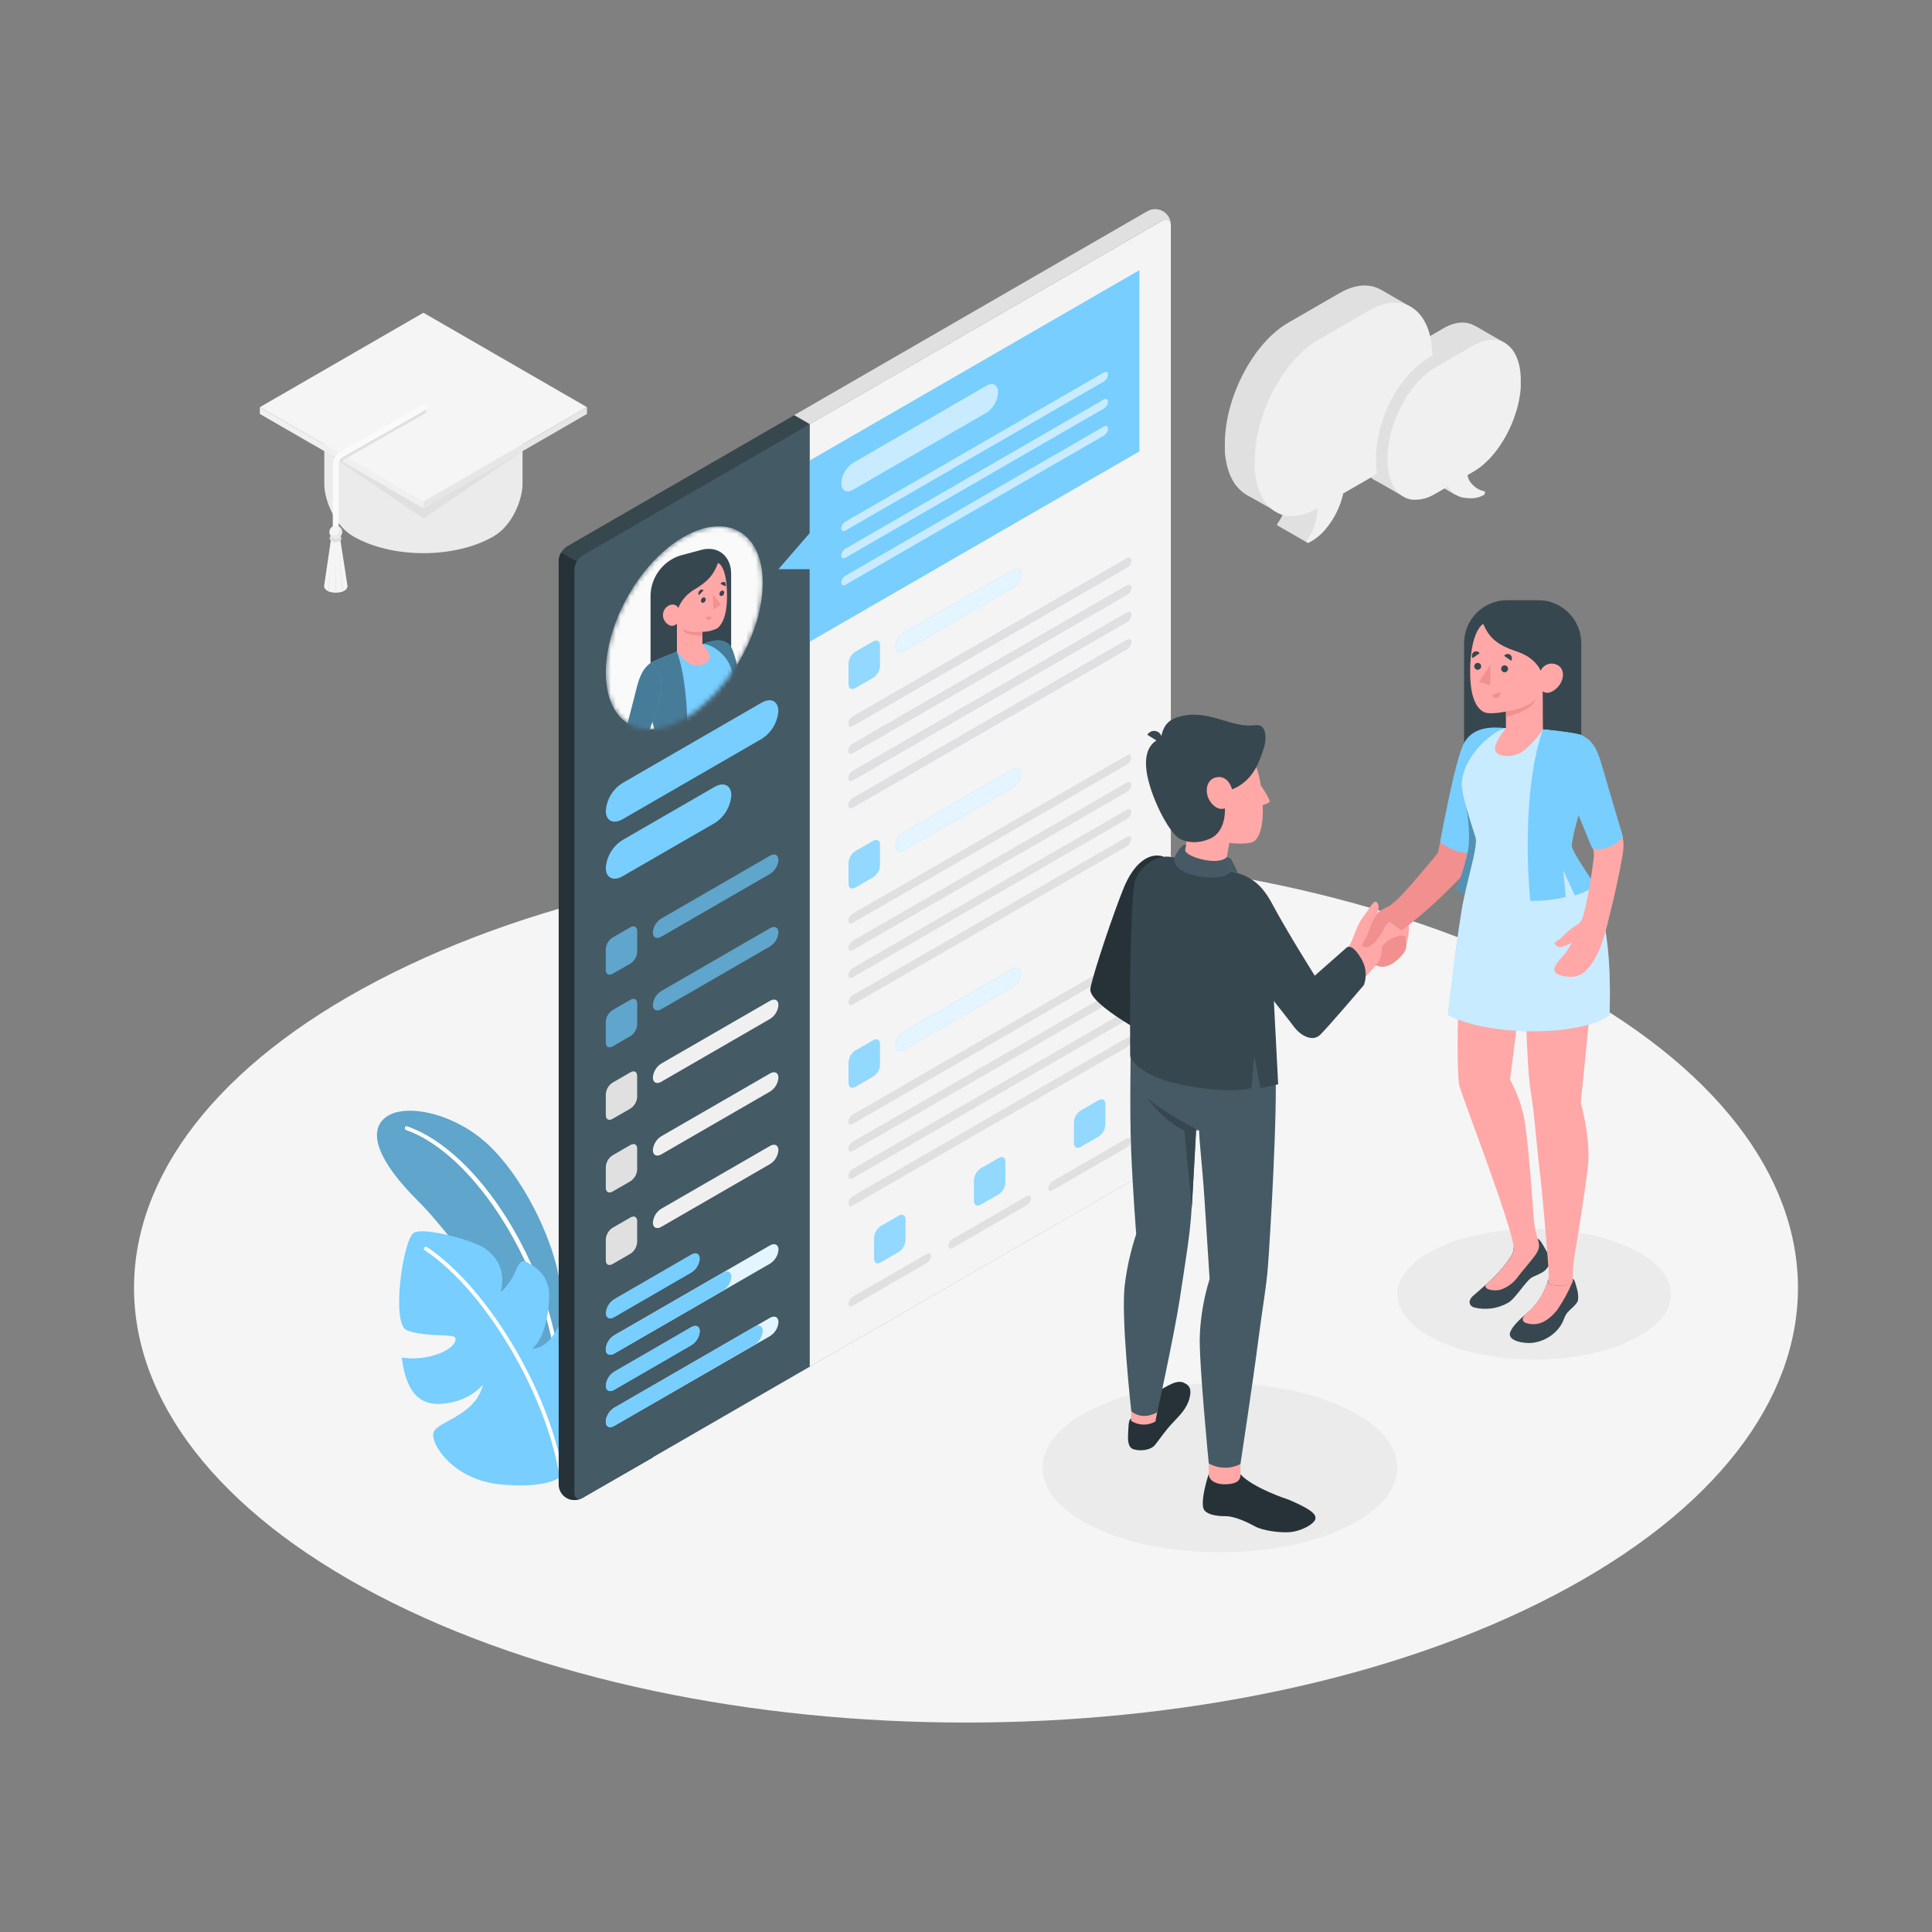 <svg width="400" height="400" viewBox="0 0 400 400" fill="none" xmlns="http://www.w3.org/2000/svg">
    <rect x="0" y="0" width="400" height="400" fill="#808080" stroke="none"/>
    <path
        d="M78.2 330.278C145.464 365.422 254.536 365.422 321.8 330.278C389.064 295.134 389.072 238.158 321.8 203.014C254.528 167.87 145.464 167.87 78.2 203.014C10.936 238.158 10.928 295.134 78.2 330.278Z"
        fill="#F5F5F5" />
    <path
        d="M252.568 321.391C272.852 321.391 289.296 313.554 289.296 303.887C289.296 294.22 272.852 286.383 252.568 286.383C232.284 286.383 215.84 294.22 215.84 303.887C215.84 313.554 232.284 321.391 252.568 321.391Z"
        fill="#EBEBEB" />
    <path
        d="M317.632 281.469C333.281 281.469 345.968 275.423 345.968 267.965C345.968 260.507 333.281 254.461 317.632 254.461C301.982 254.461 289.296 260.507 289.296 267.965C289.296 275.423 301.982 281.469 317.632 281.469Z"
        fill="#EBEBEB" />
    <path
        d="M115.672 264.185C114.072 255.737 108.216 243.697 101.072 236.985C94.2 230.537 84 228.289 79.936 231.265C75.872 234.241 78.536 240.673 86.424 248.513C95.328 257.353 112.424 281.881 115.672 295.777V264.185Z"
        fill="#77CEFF" />
    <g opacity="0.2">
        <path
            d="M115.672 264.185C114.072 255.737 108.216 243.697 101.072 236.985C94.2 230.537 84 228.289 79.936 231.265C75.872 234.241 78.536 240.673 86.424 248.513C95.328 257.353 112.424 281.881 115.672 295.777V264.185Z"
            fill="black" />
    </g>
    <path
        d="M115.671 284.512C115.571 284.511 115.475 284.473 115.401 284.405C115.328 284.337 115.281 284.244 115.271 284.144C113.255 262.864 98.376 238.944 84.072 233.96C83.972 233.924 83.89 233.85 83.844 233.755C83.797 233.659 83.79 233.549 83.823 233.448C83.86 233.349 83.933 233.267 84.029 233.22C84.125 233.174 84.235 233.167 84.335 233.2C99.168 238.36 114.007 262.136 116.088 284.072C116.097 284.178 116.064 284.283 115.997 284.365C115.93 284.448 115.833 284.5 115.728 284.512H115.671Z"
        fill="white" />
    <path
        d="M115.672 305.992C115.672 305.992 112.904 308.2 103.672 307.336C94.44 306.472 89.68 299.872 89.68 297.04C89.68 294.208 98.168 293.72 100.008 286.696C98.136 288.702 95.646 290.023 92.936 290.448C88.136 291.352 84.28 289.816 83.184 281.072C85.549 281.418 87.963 281.218 90.24 280.488C94.04 279.264 94.944 277.176 93.952 276.728C92.96 276.28 87.664 276.728 84.272 275.44C80.88 274.152 83.472 256.488 85.696 255.232C87.92 253.976 98.44 256.936 100.488 258.52C102.312 259.928 104.872 262.368 103.688 267.528C105.09 266.217 106.183 264.61 106.888 262.824C107.88 260.424 108.6 260.984 110.088 261.904C110.981 262.408 111.757 263.097 112.362 263.925C112.968 264.752 113.39 265.7 113.6 266.704C113.96 268.944 113.376 276.672 110.224 279.184C110.224 279.184 113.248 279.568 115.72 274.464C115.72 274.464 120.52 276.4 121.608 279.536C122.696 282.672 123.88 298.024 115.672 305.992Z"
        fill="#77CEFF" />
    <path
        d="M116.487 307.737C116.39 307.736 116.296 307.7 116.222 307.635C116.149 307.571 116.101 307.482 116.087 307.385C113.975 290.097 100.831 267.385 87.944 258.857C87.854 258.798 87.793 258.705 87.772 258.6C87.751 258.495 87.772 258.386 87.832 258.297C87.891 258.208 87.983 258.146 88.088 258.125C88.193 258.104 88.302 258.126 88.391 258.185C101.439 266.865 114.791 289.809 116.879 307.289C116.893 307.394 116.865 307.5 116.8 307.584C116.736 307.668 116.64 307.723 116.535 307.737H116.487Z"
        fill="white" />
    <path
        d="M117.296 310.155C116.819 309.824 116.426 309.386 116.148 308.877C115.87 308.367 115.715 307.799 115.696 307.219V116.091C115.729 115.489 115.903 114.904 116.205 114.383C116.507 113.861 116.927 113.419 117.432 113.091L237.432 43.795C237.934 43.48 238.512 43.308 239.103 43.297C239.695 43.287 240.279 43.438 240.792 43.734C241.304 44.03 241.726 44.46 242.013 44.978C242.299 45.497 242.438 46.083 242.416 46.675L120.656 310.091C120.141 310.365 119.568 310.514 118.984 310.525C118.4 310.536 117.822 310.409 117.296 310.155Z"
        fill="#E0E0E0" />
    <path
        d="M118.92 119.721L167.664 87.825L164.416 85.945L117.408 113.089C116.903 113.417 116.482 113.86 116.18 114.381C115.879 114.903 115.705 115.488 115.672 116.089V117.841L118.92 119.721Z"
        fill="#37474F" />
    <path opacity="0.2"
        d="M118.92 119.721L167.664 87.825L164.416 85.945L117.408 113.089C116.903 113.417 116.482 113.86 116.18 114.381C115.879 114.903 115.705 115.488 115.672 116.089V117.841L118.92 119.721Z"
        fill="#37474F" />
    <path
        d="M135.2 125.35L116.176 114.406C115.866 114.922 115.692 115.509 115.672 116.11V307.206C115.651 307.797 115.792 308.383 116.079 308.9C116.366 309.417 116.788 309.846 117.3 310.141C117.813 310.436 118.396 310.586 118.987 310.575C119.578 310.564 120.155 310.392 120.656 310.078L135.2 301.718V125.35Z"
        fill="#263238" />
    <path opacity="0.4"
        d="M135.2 125.35L116.176 114.406C115.866 114.922 115.692 115.509 115.672 116.11V307.206C115.651 307.797 115.792 308.383 116.079 308.9C116.366 309.417 116.788 309.846 117.3 310.141C117.813 310.436 118.396 310.586 118.987 310.575C119.578 310.564 120.155 310.392 120.656 310.078L135.2 301.718V125.35Z"
        fill="#263238" />
    <path
        d="M120.656 310.09L240.656 240.794C241.161 240.466 241.582 240.023 241.883 239.502C242.185 238.98 242.359 238.395 242.392 237.794V46.674C242.392 45.57 241.592 45.122 240.656 45.674L120.656 114.97C120.151 115.298 119.73 115.741 119.429 116.262C119.127 116.783 118.953 117.368 118.92 117.97V309.09C118.92 310.194 119.696 310.642 120.656 310.09Z"
        fill="#455A64" />
    <path opacity="0.1"
        d="M120.656 310.09L240.656 240.794C241.161 240.466 241.582 240.023 241.883 239.502C242.185 238.98 242.359 238.395 242.392 237.794V46.674C242.392 45.57 241.592 45.122 240.656 45.674L120.656 114.97C120.151 115.298 119.73 115.741 119.429 116.262C119.127 116.783 118.953 117.368 118.92 117.97V309.09C118.92 310.194 119.696 310.642 120.656 310.09Z"
        fill="#455A64" />
    <path
        d="M128.888 162.117L157.688 145.477C159.6 144.373 161.152 145.157 161.152 147.229C161.066 148.392 160.708 149.519 160.106 150.518C159.505 151.518 158.676 152.361 157.688 152.981L128.888 169.621C126.968 170.725 125.424 169.941 125.424 167.869C125.507 166.705 125.865 165.577 126.467 164.578C127.069 163.578 127.898 162.735 128.888 162.117Z"
        fill="#77CEFF" />
    <path
        d="M128.888 173.922L147.952 162.914C149.864 161.81 151.416 162.594 151.416 164.666C151.33 165.83 150.972 166.957 150.37 167.956C149.769 168.955 148.94 169.799 147.952 170.418L128.888 181.426C126.968 182.53 125.424 181.746 125.424 179.674C125.507 178.511 125.865 177.383 126.467 176.383C127.069 175.384 127.898 174.541 128.888 173.922Z"
        fill="#77CEFF" />
    <path
        d="M126.808 194.129L130.536 191.977C131.336 191.537 131.92 191.897 131.92 192.777V197.081C131.894 197.561 131.755 198.029 131.515 198.446C131.274 198.863 130.939 199.218 130.536 199.481L126.808 201.601C126.008 202.049 125.424 201.689 125.424 200.801V196.497C125.455 196.022 125.597 195.561 125.837 195.15C126.077 194.739 126.409 194.389 126.808 194.129Z"
        fill="#77CEFF" />
    <path opacity="0.2"
        d="M126.808 194.129L130.536 191.977C131.336 191.537 131.92 191.897 131.92 192.777V197.081C131.894 197.561 131.755 198.029 131.515 198.446C131.274 198.863 130.939 199.218 130.536 199.481L126.808 201.601C126.008 202.049 125.424 201.689 125.424 200.801V196.497C125.455 196.022 125.597 195.561 125.837 195.15C126.077 194.739 126.409 194.389 126.808 194.129Z"
        fill="black" />
    <path
        d="M126.808 209.149L130.536 206.997C131.336 206.549 131.92 206.909 131.92 207.797V212.101C131.892 212.582 131.752 213.049 131.512 213.465C131.272 213.882 130.937 214.237 130.536 214.501L126.808 216.653C126.008 217.093 125.424 216.733 125.424 215.853V211.549C125.449 211.068 125.587 210.6 125.827 210.183C126.068 209.766 126.404 209.412 126.808 209.149Z"
        fill="#77CEFF" />
    <g opacity="0.2">
        <path
            d="M126.808 209.149L130.536 206.997C131.336 206.549 131.92 206.909 131.92 207.797V212.101C131.892 212.582 131.752 213.049 131.512 213.465C131.272 213.882 130.937 214.237 130.536 214.501L126.808 216.653C126.008 217.093 125.424 216.733 125.424 215.853V211.549C125.449 211.068 125.587 210.6 125.827 210.183C126.068 209.766 126.404 209.412 126.808 209.149Z"
            fill="black" />
    </g>
    <path
        d="M136.904 205.196L159.432 192.18C160.392 191.628 161.168 192.02 161.168 193.06C161.124 193.641 160.945 194.204 160.643 194.703C160.341 195.202 159.927 195.623 159.432 195.932L136.904 208.948C135.944 209.5 135.168 209.108 135.168 208.068C135.211 207.486 135.391 206.923 135.693 206.424C135.994 205.925 136.409 205.504 136.904 205.196Z"
        fill="#77CEFF" />
    <path opacity="0.2"
        d="M136.904 205.196L159.432 192.18C160.392 191.628 161.168 192.02 161.168 193.06C161.124 193.641 160.945 194.204 160.643 194.703C160.341 195.202 159.927 195.623 159.432 195.932L136.904 208.948C135.944 209.5 135.168 209.108 135.168 208.068C135.211 207.486 135.391 206.923 135.693 206.424C135.994 205.925 136.409 205.504 136.904 205.196Z"
        fill="black" />
    <path
        d="M126.808 224.157L130.536 222.005C131.336 221.557 131.92 221.917 131.92 222.805V227.109C131.893 227.59 131.753 228.057 131.513 228.474C131.273 228.89 130.938 229.245 130.536 229.509L126.808 231.661C126.008 232.101 125.424 231.741 125.424 230.861V226.557C125.449 226.076 125.587 225.608 125.827 225.191C126.068 224.774 126.404 224.42 126.808 224.157Z"
        fill="#E0E0E0" />
    <path
        d="M136.904 220.203L159.432 207.203C160.392 206.651 161.168 207.043 161.168 208.083C161.126 208.665 160.946 209.228 160.645 209.728C160.343 210.227 159.927 210.647 159.432 210.955L136.904 223.971C135.944 224.523 135.168 224.131 135.168 223.091C135.209 222.507 135.388 221.941 135.689 221.439C135.991 220.937 136.407 220.513 136.904 220.203Z"
        fill="#F0F0F0" />
    <path
        d="M126.808 239.204L130.536 237.052C131.336 236.604 131.92 236.964 131.92 237.852V242.156C131.893 242.636 131.753 243.104 131.513 243.521C131.273 243.937 130.938 244.292 130.536 244.556L126.808 246.708C126.008 247.148 125.424 246.788 125.424 245.908V241.604C125.449 241.123 125.587 240.655 125.827 240.238C126.068 239.821 126.404 239.466 126.808 239.204Z"
        fill="#E0E0E0" />
    <path
        d="M136.904 235.254L159.432 222.246C160.392 221.686 161.168 222.086 161.168 223.118C161.126 223.701 160.946 224.265 160.645 224.766C160.343 225.266 159.928 225.688 159.432 225.998L136.904 239.006C135.944 239.558 135.168 239.166 135.168 238.126C135.211 237.545 135.391 236.982 135.693 236.483C135.994 235.984 136.409 235.563 136.904 235.254Z"
        fill="#F0F0F0" />
    <path
        d="M126.808 254.212L130.536 252.06C131.336 251.612 131.92 251.972 131.92 252.86V257.164C131.893 257.644 131.753 258.112 131.513 258.528C131.273 258.945 130.938 259.3 130.536 259.564L126.808 261.716C126.008 262.156 125.424 261.796 125.424 260.916V256.612C125.449 256.131 125.587 255.663 125.827 255.246C126.068 254.828 126.404 254.474 126.808 254.212Z"
        fill="#E0E0E0" />
    <path
        d="M136.904 250.262L159.432 237.254C160.392 236.694 161.168 237.094 161.168 238.126C161.126 238.709 160.946 239.273 160.645 239.774C160.343 240.274 159.928 240.696 159.432 241.006L136.904 254.014C135.944 254.566 135.168 254.174 135.168 253.134C135.211 252.552 135.391 251.989 135.693 251.49C135.994 250.991 136.409 250.571 136.904 250.262Z"
        fill="#F0F0F0" />
    <path
        d="M127.152 268.975L143.152 259.719C144.112 259.167 144.888 259.559 144.888 260.599C144.844 261.18 144.665 261.743 144.363 262.242C144.061 262.741 143.646 263.162 143.152 263.471L127.152 272.727C126.2 273.279 125.424 272.887 125.424 271.855C125.466 271.273 125.644 270.709 125.944 270.209C126.244 269.708 126.658 269.286 127.152 268.975Z"
        fill="#77CEFF" />
    <path
        d="M127.152 276.484L159.432 257.852C160.392 257.3 161.168 257.692 161.168 258.724C161.126 259.307 160.946 259.871 160.645 260.372C160.343 260.872 159.927 261.294 159.432 261.604L127.152 280.236C126.2 280.788 125.424 280.396 125.424 279.364C125.466 278.782 125.644 278.218 125.944 277.718C126.244 277.217 126.658 276.795 127.152 276.484Z"
        fill="#77CEFF" />
    <path opacity="0.8"
        d="M127.152 276.484L159.432 257.852C160.392 257.3 161.168 257.692 161.168 258.724C161.126 259.307 160.946 259.871 160.645 260.372C160.343 260.872 159.927 261.294 159.432 261.604L127.152 280.236C126.2 280.788 125.424 280.396 125.424 279.364C125.466 278.782 125.644 278.218 125.944 277.718C126.244 277.217 126.658 276.795 127.152 276.484Z"
        fill="white" />
    <path
        d="M127.152 276.485L149.688 263.477C150.64 262.925 151.416 263.317 151.416 264.357C151.373 264.937 151.194 265.499 150.894 265.998C150.593 266.497 150.18 266.918 149.688 267.229L127.152 280.237C126.2 280.789 125.424 280.397 125.424 279.365C125.466 278.783 125.644 278.219 125.944 277.719C126.244 277.218 126.658 276.796 127.152 276.485Z"
        fill="#77CEFF" />
    <path
        d="M127.152 284.006L143.152 274.75C144.112 274.198 144.888 274.59 144.888 275.63C144.844 276.211 144.665 276.774 144.363 277.273C144.061 277.772 143.646 278.193 143.152 278.502L127.152 287.758C126.2 288.31 125.424 287.918 125.424 286.886C125.466 286.304 125.644 285.74 125.944 285.24C126.244 284.74 126.658 284.317 127.152 284.006Z"
        fill="#77CEFF" />
    <path
        d="M136.904 190.18L159.432 177.172C160.392 176.62 161.168 177.012 161.168 178.052C161.124 178.633 160.945 179.196 160.643 179.695C160.341 180.194 159.927 180.615 159.432 180.924L136.904 193.932C135.944 194.484 135.168 194.092 135.168 193.06C135.21 192.477 135.389 191.913 135.691 191.412C135.993 190.912 136.408 190.489 136.904 190.18Z"
        fill="#77CEFF" />
    <path opacity="0.2"
        d="M136.904 190.18L159.432 177.172C160.392 176.62 161.168 177.012 161.168 178.052C161.124 178.633 160.945 179.196 160.643 179.695C160.341 180.194 159.927 180.615 159.432 180.924L136.904 193.932C135.944 194.484 135.168 194.092 135.168 193.06C135.21 192.477 135.389 191.913 135.691 191.412C135.993 190.912 136.408 190.489 136.904 190.18Z"
        fill="black" />
    <path
        d="M127.152 284.006L143.152 274.75C144.112 274.198 144.888 274.59 144.888 275.63C144.844 276.211 144.665 276.774 144.363 277.273C144.061 277.772 143.646 278.193 143.152 278.502L127.152 287.758C126.2 288.31 125.424 287.918 125.424 286.886C125.466 286.304 125.644 285.74 125.944 285.24C126.244 284.74 126.658 284.317 127.152 284.006Z"
        fill="#77CEFF" />
    <path
        d="M127.152 291.484L159.432 272.852C160.392 272.3 161.168 272.692 161.168 273.724C161.126 274.307 160.946 274.871 160.645 275.372C160.343 275.872 159.927 276.294 159.432 276.604L127.152 295.204C126.2 295.764 125.424 295.364 125.424 294.332C125.471 293.755 125.651 293.198 125.951 292.704C126.251 292.209 126.662 291.792 127.152 291.484Z"
        fill="#77CEFF" />
    <path opacity="0.8"
        d="M127.152 291.484L159.432 272.852C160.392 272.3 161.168 272.692 161.168 273.724C161.126 274.307 160.946 274.871 160.645 275.372C160.343 275.872 159.927 276.294 159.432 276.604L127.152 295.204C126.2 295.764 125.424 295.364 125.424 294.332C125.471 293.755 125.651 293.198 125.951 292.704C126.251 292.209 126.662 291.792 127.152 291.484Z"
        fill="white" />
    <path
        d="M127.152 291.48L156.184 274.68C157.144 274.128 157.92 274.52 157.92 275.56C157.876 276.141 157.697 276.704 157.395 277.203C157.093 277.702 156.678 278.123 156.184 278.432L127.152 295.232C126.2 295.792 125.424 295.392 125.424 294.36C125.466 293.778 125.644 293.214 125.944 292.714C126.244 292.213 126.658 291.791 127.152 291.48Z"
        fill="#77CEFF" />
    <path
        d="M240.672 45.676L167.664 87.828V282.948L240.672 240.804C241.177 240.476 241.598 240.033 241.899 239.512C242.201 238.991 242.375 238.405 242.408 237.804V46.676C242.4 45.604 241.6 45.124 240.672 45.676Z"
        fill="#EBEBEB" />
    <path opacity="0.6"
        d="M240.672 45.676L167.664 87.828V282.948L240.672 240.804C241.177 240.476 241.598 240.033 241.899 239.512C242.201 238.991 242.375 238.405 242.408 237.804V46.676C242.4 45.604 241.6 45.124 240.672 45.676Z"
        fill="#FAFAFA" />
    <path d="M167.664 95.33V110.338L161.168 117.842H167.664V132.85L235.904 93.45V55.93L167.664 95.33Z"
        fill="#77CEFF" />
    <g opacity="0.6">
        <path
            d="M176.592 95.85L204.24 79.85C205.576 79.05 206.64 79.706 206.64 81.25C206.596 82.089 206.356 82.906 205.939 83.635C205.523 84.365 204.941 84.986 204.24 85.45L176.592 101.41C175.248 102.21 174.192 101.554 174.192 100.01C174.241 99.178 174.483 98.368 174.9 97.646C175.316 96.924 175.896 96.309 176.592 95.85Z"
            fill="white" />
    </g>
    <path
        d="M175.032 108.004L228.544 77.108C229.024 76.836 229.408 77.028 229.408 77.548C229.387 77.839 229.298 78.121 229.148 78.371C228.998 78.621 228.791 78.832 228.544 78.988L175.032 109.844C174.552 110.116 174.168 109.924 174.168 109.404C174.195 109.12 174.287 108.845 174.436 108.603C174.586 108.36 174.79 108.155 175.032 108.004Z"
        fill="#77CEFF" />
    <path
        d="M175.032 108.004L228.544 77.108C229.024 76.836 229.408 77.028 229.408 77.548C229.387 77.839 229.298 78.121 229.148 78.371C228.998 78.621 228.791 78.832 228.544 78.988L175.032 109.844C174.552 110.116 174.168 109.924 174.168 109.404C174.195 109.12 174.287 108.845 174.436 108.603C174.586 108.36 174.79 108.155 175.032 108.004Z"
        fill="#77CEFF" />
    <path opacity="0.6"
        d="M175.032 108.004L228.544 77.108C229.024 76.836 229.408 77.028 229.408 77.548C229.387 77.839 229.298 78.121 229.148 78.371C228.998 78.621 228.791 78.832 228.544 78.988L175.032 109.844C174.552 110.116 174.168 109.924 174.168 109.404C174.195 109.12 174.287 108.845 174.436 108.603C174.586 108.36 174.79 108.155 175.032 108.004Z"
        fill="white" />
    <path
        d="M175.032 113.601L228.544 82.705C229.024 82.425 229.408 82.625 229.408 83.145C229.387 83.435 229.298 83.716 229.148 83.965C228.998 84.214 228.791 84.424 228.544 84.577L175.032 115.473C174.552 115.753 174.168 115.553 174.168 115.033C174.189 114.743 174.278 114.462 174.428 114.213C174.578 113.964 174.785 113.754 175.032 113.601Z"
        fill="#77CEFF" />
    <path opacity="0.6"
        d="M175.032 113.601L228.544 82.705C229.024 82.425 229.408 82.625 229.408 83.145C229.387 83.435 229.298 83.716 229.148 83.965C228.998 84.214 228.791 84.424 228.544 84.577L175.032 115.473C174.552 115.753 174.168 115.553 174.168 115.033C174.189 114.743 174.278 114.462 174.428 114.213C174.578 113.964 174.785 113.754 175.032 113.601Z"
        fill="white" />
    <path opacity="0.6"
        d="M175.032 119.199L228.544 88.303C229.024 88.031 229.408 88.223 229.408 88.743C229.387 89.034 229.298 89.316 229.148 89.566C228.998 89.816 228.791 90.028 228.544 90.183L175.032 121.079C174.552 121.351 174.168 121.159 174.168 120.639C174.189 120.348 174.278 120.066 174.428 119.816C174.578 119.565 174.785 119.354 175.032 119.199Z"
        fill="white" />
    <path
        d="M177.047 134.962L180.799 132.802C181.599 132.354 182.183 132.714 182.183 133.602V137.906C182.157 138.387 182.018 138.854 181.777 139.271C181.537 139.688 181.202 140.042 180.799 140.306L177.071 142.458C176.271 142.898 175.688 142.538 175.688 141.658V137.362C175.71 136.883 175.844 136.416 176.08 135.999C176.317 135.582 176.648 135.227 177.047 134.962Z"
        fill="#77CEFF" />
    <path opacity="0.2"
        d="M177.047 134.962L180.799 132.802C181.599 132.354 182.183 132.714 182.183 133.602V137.906C182.157 138.387 182.018 138.854 181.777 139.271C181.537 139.688 181.202 140.042 180.799 140.306L177.071 142.458C176.271 142.898 175.688 142.538 175.688 141.658V137.362C175.71 136.883 175.844 136.416 176.08 135.999C176.317 135.582 176.648 135.227 177.047 134.962Z"
        fill="white" />
    <path
        d="M187.144 131.008L209.672 117.992C210.632 117.44 211.408 117.832 211.408 118.872C211.365 119.454 211.185 120.017 210.883 120.516C210.582 121.015 210.167 121.435 209.672 121.744L187.144 134.76C186.184 135.312 185.408 134.92 185.408 133.88C185.452 133.299 185.632 132.736 185.933 132.237C186.235 131.738 186.65 131.317 187.144 131.008Z"
        fill="#77CEFF" />
    <path opacity="0.8"
        d="M187.144 131.008L209.672 117.992C210.632 117.44 211.408 117.832 211.408 118.872C211.365 119.454 211.185 120.017 210.883 120.516C210.582 121.015 210.167 121.435 209.672 121.744L187.144 134.76C186.184 135.312 185.408 134.92 185.408 133.88C185.452 133.299 185.632 132.736 185.933 132.237C186.235 131.738 186.65 131.317 187.144 131.008Z"
        fill="white" />
    <path
        d="M176.528 148.404L233.328 115.604C233.808 115.324 234.192 115.524 234.192 116.036C234.172 116.327 234.083 116.609 233.933 116.859C233.783 117.11 233.576 117.321 233.328 117.476L176.528 150.276C176.048 150.556 175.664 150.356 175.664 149.836C175.685 149.546 175.774 149.265 175.924 149.016C176.074 148.767 176.281 148.557 176.528 148.404Z"
        fill="#77CEFF" />
    <path
        d="M176.528 154.025L233.328 121.225C233.808 120.953 234.192 121.145 234.192 121.665C234.171 121.956 234.082 122.238 233.932 122.488C233.782 122.738 233.575 122.95 233.328 123.105L176.528 155.905C176.048 156.177 175.664 155.985 175.664 155.465C175.685 155.174 175.774 154.892 175.924 154.642C176.074 154.391 176.281 154.18 176.528 154.025Z"
        fill="#77CEFF" />
    <path
        d="M176.528 159.661L233.328 126.861C233.808 126.581 234.192 126.781 234.192 127.293C234.172 127.585 234.083 127.867 233.933 128.117C233.783 128.367 233.576 128.579 233.328 128.733L176.528 161.533C176.048 161.813 175.664 161.613 175.664 161.101C175.684 160.81 175.773 160.528 175.923 160.278C176.073 160.027 176.281 159.816 176.528 159.661Z"
        fill="#77CEFF" />
    <path
        d="M176.528 165.298L233.328 132.498C233.808 132.226 234.192 132.418 234.192 132.938C234.171 133.229 234.082 133.511 233.932 133.762C233.782 134.012 233.575 134.223 233.328 134.378L176.528 167.178C176.048 167.45 175.664 167.258 175.664 166.738C175.685 166.447 175.774 166.165 175.924 165.915C176.074 165.665 176.281 165.453 176.528 165.298Z"
        fill="#77CEFF" />
    <path
        d="M176.528 148.404L233.328 115.604C233.808 115.324 234.192 115.524 234.192 116.036C234.172 116.327 234.083 116.609 233.933 116.859C233.783 117.11 233.576 117.321 233.328 117.476L176.528 150.276C176.048 150.556 175.664 150.356 175.664 149.836C175.685 149.546 175.774 149.265 175.924 149.016C176.074 148.767 176.281 148.557 176.528 148.404Z"
        fill="#E0E0E0" />
    <path
        d="M176.528 154.025L233.328 121.225C233.808 120.953 234.192 121.145 234.192 121.665C234.171 121.956 234.082 122.238 233.932 122.488C233.782 122.738 233.575 122.95 233.328 123.105L176.528 155.905C176.048 156.177 175.664 155.985 175.664 155.465C175.685 155.174 175.774 154.892 175.924 154.642C176.074 154.391 176.281 154.18 176.528 154.025Z"
        fill="#E0E0E0" />
    <path
        d="M176.528 159.661L233.328 126.861C233.808 126.581 234.192 126.781 234.192 127.293C234.172 127.585 234.083 127.867 233.933 128.117C233.783 128.367 233.576 128.579 233.328 128.733L176.528 161.533C176.048 161.813 175.664 161.613 175.664 161.101C175.684 160.81 175.773 160.528 175.923 160.278C176.073 160.027 176.281 159.816 176.528 159.661Z"
        fill="#E0E0E0" />
    <path
        d="M176.528 165.298L233.328 132.498C233.808 132.226 234.192 132.418 234.192 132.938C234.171 133.229 234.082 133.511 233.932 133.762C233.782 134.012 233.575 134.223 233.328 134.378L176.528 167.178C176.048 167.45 175.664 167.258 175.664 166.738C175.685 166.447 175.774 166.165 175.924 165.915C176.074 165.665 176.281 165.453 176.528 165.298Z"
        fill="#E0E0E0" />
    <path opacity="0.8"
        d="M176.528 148.404L233.328 115.604C233.808 115.324 234.192 115.524 234.192 116.036C234.172 116.327 234.083 116.609 233.933 116.859C233.783 117.11 233.576 117.321 233.328 117.476L176.528 150.276C176.048 150.556 175.664 150.356 175.664 149.836C175.685 149.546 175.774 149.265 175.924 149.016C176.074 148.767 176.281 148.557 176.528 148.404Z"
        fill="#E0E0E0" />
    <path opacity="0.8"
        d="M176.528 154.025L233.328 121.225C233.808 120.953 234.192 121.145 234.192 121.665C234.171 121.956 234.082 122.238 233.932 122.488C233.782 122.738 233.575 122.95 233.328 123.105L176.528 155.905C176.048 156.177 175.664 155.985 175.664 155.465C175.685 155.174 175.774 154.892 175.924 154.642C176.074 154.391 176.281 154.18 176.528 154.025Z"
        fill="#E0E0E0" />
    <path opacity="0.8"
        d="M176.528 159.661L233.328 126.861C233.808 126.581 234.192 126.781 234.192 127.293C234.172 127.585 234.083 127.867 233.933 128.117C233.783 128.367 233.576 128.579 233.328 128.733L176.528 161.533C176.048 161.813 175.664 161.613 175.664 161.101C175.684 160.81 175.773 160.528 175.923 160.278C176.073 160.027 176.281 159.816 176.528 159.661Z"
        fill="#E0E0E0" />
    <path opacity="0.8"
        d="M176.528 165.298L233.328 132.498C233.808 132.226 234.192 132.418 234.192 132.938C234.171 133.229 234.082 133.511 233.932 133.762C233.782 134.012 233.575 134.223 233.328 134.378L176.528 167.178C176.048 167.45 175.664 167.258 175.664 166.738C175.685 166.447 175.774 166.165 175.924 165.915C176.074 165.665 176.281 165.453 176.528 165.298Z"
        fill="#E0E0E0" />
    <path
        d="M176.528 189.2L233.328 156.4C233.808 156.12 234.192 156.32 234.192 156.832C234.172 157.124 234.083 157.406 233.933 157.656C233.783 157.907 233.576 158.118 233.328 158.272L176.528 191.072C176.048 191.352 175.664 191.152 175.664 190.632C175.685 190.342 175.774 190.062 175.924 189.813C176.074 189.564 176.281 189.354 176.528 189.2Z"
        fill="#E0E0E0" />
    <path
        d="M176.528 194.829L233.328 162.03C233.808 161.758 234.192 161.95 234.192 162.47C234.171 162.761 234.082 163.043 233.932 163.293C233.782 163.543 233.575 163.754 233.328 163.91L176.528 196.71C176.048 196.982 175.664 196.79 175.664 196.27C175.685 195.978 175.774 195.696 175.924 195.446C176.074 195.196 176.281 194.985 176.528 194.829Z"
        fill="#E0E0E0" />
    <path
        d="M176.528 200.458L233.328 167.658C233.808 167.378 234.192 167.578 234.192 168.09C234.172 168.381 234.083 168.664 233.933 168.914C233.783 169.164 233.576 169.376 233.328 169.53L176.528 202.33C176.048 202.61 175.664 202.41 175.664 201.898C175.684 201.607 175.773 201.325 175.923 201.074C176.073 200.824 176.281 200.613 176.528 200.458Z"
        fill="#E0E0E0" />
    <path
        d="M176.528 206.095L233.328 173.295C233.808 173.023 234.192 173.215 234.192 173.735C234.171 174.026 234.082 174.308 233.932 174.558C233.782 174.809 233.575 175.02 233.328 175.175L176.528 207.975C176.048 208.247 175.664 208.055 175.664 207.535C175.685 207.244 175.774 206.962 175.924 206.712C176.074 206.462 176.281 206.25 176.528 206.095Z"
        fill="#E0E0E0" />
    <path opacity="0.8"
        d="M176.528 189.2L233.328 156.4C233.808 156.12 234.192 156.32 234.192 156.832C234.172 157.124 234.083 157.406 233.933 157.656C233.783 157.907 233.576 158.118 233.328 158.272L176.528 191.072C176.048 191.352 175.664 191.152 175.664 190.632C175.685 190.342 175.774 190.062 175.924 189.813C176.074 189.564 176.281 189.354 176.528 189.2Z"
        fill="#E0E0E0" />
    <path opacity="0.8"
        d="M176.528 194.829L233.328 162.03C233.808 161.758 234.192 161.95 234.192 162.47C234.171 162.761 234.082 163.043 233.932 163.293C233.782 163.543 233.575 163.754 233.328 163.91L176.528 196.71C176.048 196.982 175.664 196.79 175.664 196.27C175.685 195.978 175.774 195.696 175.924 195.446C176.074 195.196 176.281 194.985 176.528 194.829Z"
        fill="#E0E0E0" />
    <path opacity="0.8"
        d="M176.528 200.458L233.328 167.658C233.808 167.378 234.192 167.578 234.192 168.09C234.172 168.381 234.083 168.664 233.933 168.914C233.783 169.164 233.576 169.376 233.328 169.53L176.528 202.33C176.048 202.61 175.664 202.41 175.664 201.898C175.684 201.607 175.773 201.325 175.923 201.074C176.073 200.824 176.281 200.613 176.528 200.458Z"
        fill="#E0E0E0" />
    <path opacity="0.8"
        d="M176.528 206.095L233.328 173.295C233.808 173.023 234.192 173.215 234.192 173.735C234.171 174.026 234.082 174.308 233.932 174.558C233.782 174.809 233.575 175.02 233.328 175.175L176.528 207.975C176.048 208.247 175.664 208.055 175.664 207.535C175.685 207.244 175.774 206.962 175.924 206.712C176.074 206.462 176.281 206.25 176.528 206.095Z"
        fill="#E0E0E0" />
    <path
        d="M176.528 230.802L233.328 198.002C233.808 197.722 234.192 197.922 234.192 198.434C234.172 198.725 234.083 199.008 233.933 199.258C233.783 199.508 233.576 199.719 233.328 199.874L176.528 232.674C176.048 232.954 175.664 232.754 175.664 232.234C175.685 231.944 175.774 231.663 175.924 231.414C176.074 231.165 176.281 230.955 176.528 230.802Z"
        fill="#E0E0E0" />
    <path
        d="M176.528 236.423L233.328 203.623C233.808 203.351 234.192 203.543 234.192 204.063C234.171 204.354 234.082 204.636 233.932 204.887C233.782 205.137 233.575 205.348 233.328 205.503L176.528 238.303C176.048 238.575 175.664 238.383 175.664 237.863C175.685 237.572 175.774 237.29 175.924 237.04C176.074 236.79 176.281 236.578 176.528 236.423Z"
        fill="#E0E0E0" />
    <path
        d="M176.528 242.06L233.328 209.26C233.808 208.98 234.192 209.18 234.192 209.692C234.172 209.983 234.083 210.265 233.933 210.516C233.783 210.766 233.576 210.977 233.328 211.132L176.528 243.932C176.048 244.212 175.664 244.012 175.664 243.5C175.684 243.209 175.773 242.926 175.923 242.676C176.073 242.426 176.281 242.215 176.528 242.06Z"
        fill="#E0E0E0" />
    <path
        d="M176.528 247.697L233.328 214.897C233.808 214.625 234.192 214.817 234.192 215.337C234.171 215.628 234.082 215.91 233.932 216.16C233.782 216.41 233.575 216.621 233.328 216.777L176.528 249.577C176.048 249.849 175.664 249.657 175.664 249.137C175.685 248.846 175.774 248.564 175.924 248.313C176.074 248.063 176.281 247.852 176.528 247.697Z"
        fill="#E0E0E0" />
    <path opacity="0.8"
        d="M176.528 230.802L233.328 198.002C233.808 197.722 234.192 197.922 234.192 198.434C234.172 198.725 234.083 199.008 233.933 199.258C233.783 199.508 233.576 199.719 233.328 199.874L176.528 232.674C176.048 232.954 175.664 232.754 175.664 232.234C175.685 231.944 175.774 231.663 175.924 231.414C176.074 231.165 176.281 230.955 176.528 230.802Z"
        fill="#E0E0E0" />
    <path opacity="0.8"
        d="M176.528 236.423L233.328 203.623C233.808 203.351 234.192 203.543 234.192 204.063C234.171 204.354 234.082 204.636 233.932 204.887C233.782 205.137 233.575 205.348 233.328 205.503L176.528 238.303C176.048 238.575 175.664 238.383 175.664 237.863C175.685 237.572 175.774 237.29 175.924 237.04C176.074 236.79 176.281 236.578 176.528 236.423Z"
        fill="#E0E0E0" />
    <path opacity="0.8"
        d="M176.528 242.06L233.328 209.26C233.808 208.98 234.192 209.18 234.192 209.692C234.172 209.983 234.083 210.265 233.933 210.516C233.783 210.766 233.576 210.977 233.328 211.132L176.528 243.932C176.048 244.212 175.664 244.012 175.664 243.5C175.684 243.209 175.773 242.926 175.923 242.676C176.073 242.426 176.281 242.215 176.528 242.06Z"
        fill="#E0E0E0" />
    <path opacity="0.8"
        d="M176.528 247.697L233.328 214.897C233.808 214.625 234.192 214.817 234.192 215.337C234.171 215.628 234.082 215.91 233.932 216.16C233.782 216.41 233.575 216.621 233.328 216.777L176.528 249.577C176.048 249.849 175.664 249.657 175.664 249.137C175.685 248.846 175.774 248.564 175.924 248.313C176.074 248.063 176.281 247.852 176.528 247.697Z"
        fill="#E0E0E0" />
    <path
        d="M177.047 176.238L180.799 174.086C181.599 173.646 182.183 174.006 182.183 174.886V179.206C182.159 179.687 182.02 180.155 181.78 180.573C181.539 180.99 181.203 181.344 180.799 181.606L177.071 183.758C176.271 184.198 175.688 183.846 175.688 182.958V178.654C175.708 178.173 175.841 177.703 176.078 177.283C176.314 176.863 176.646 176.505 177.047 176.238Z"
        fill="#77CEFF" />
    <path opacity="0.2"
        d="M177.047 176.238L180.799 174.086C181.599 173.646 182.183 174.006 182.183 174.886V179.206C182.159 179.687 182.02 180.155 181.78 180.573C181.539 180.99 181.203 181.344 180.799 181.606L177.071 183.758C176.271 184.198 175.688 183.846 175.688 182.958V178.654C175.708 178.173 175.841 177.703 176.078 177.283C176.314 176.863 176.646 176.505 177.047 176.238Z"
        fill="white" />
    <path
        d="M187.144 172.282L209.672 159.274C210.632 158.722 211.408 159.114 211.408 160.146C211.366 160.729 211.187 161.293 210.885 161.794C210.583 162.294 210.168 162.716 209.672 163.026L187.144 176.002C186.184 176.554 185.408 176.162 185.408 175.13C185.455 174.552 185.637 173.994 185.938 173.5C186.24 173.005 186.653 172.588 187.144 172.282Z"
        fill="#77CEFF" />
    <path opacity="0.8"
        d="M187.144 172.282L209.672 159.274C210.632 158.722 211.408 159.114 211.408 160.146C211.366 160.729 211.187 161.293 210.885 161.794C210.583 162.294 210.168 162.716 209.672 163.026L187.144 176.002C186.184 176.554 185.408 176.162 185.408 175.13C185.455 174.552 185.637 173.994 185.938 173.5C186.24 173.005 186.653 172.588 187.144 172.282Z"
        fill="white" />
    <path
        d="M177.047 217.517L180.799 215.365C181.599 214.917 182.183 215.277 182.183 216.165V220.469C182.158 220.949 182.02 221.417 181.779 221.834C181.539 222.252 181.203 222.606 180.799 222.869L177.071 225.021C176.271 225.461 175.688 225.101 175.688 224.221V219.917C175.71 219.438 175.844 218.971 176.08 218.554C176.317 218.137 176.648 217.782 177.047 217.517Z"
        fill="#77CEFF" />
    <path opacity="0.2"
        d="M177.047 217.517L180.799 215.365C181.599 214.917 182.183 215.277 182.183 216.165V220.469C182.158 220.949 182.02 221.417 181.779 221.834C181.539 222.252 181.203 222.606 180.799 222.869L177.071 225.021C176.271 225.461 175.688 225.101 175.688 224.221V219.917C175.71 219.438 175.844 218.971 176.08 218.554C176.317 218.137 176.648 217.782 177.047 217.517Z"
        fill="white" />
    <path
        d="M187.144 213.602L209.672 200.586C210.632 200.034 211.408 200.426 211.408 201.466C211.365 202.049 211.186 202.613 210.884 203.113C210.583 203.614 210.167 204.036 209.672 204.346L187.144 217.354C186.184 217.906 185.408 217.514 185.408 216.474C185.452 215.893 185.632 215.33 185.933 214.831C186.235 214.332 186.65 213.911 187.144 213.602Z"
        fill="#77CEFF" />
    <path opacity="0.8"
        d="M187.144 213.602L209.672 200.586C210.632 200.034 211.408 200.426 211.408 201.466C211.365 202.049 211.186 202.613 210.884 203.113C210.583 203.614 210.167 204.036 209.672 204.346L187.144 217.354C186.184 217.906 185.408 217.514 185.408 216.474C185.452 215.893 185.632 215.33 185.933 214.831C186.235 214.332 186.65 213.911 187.144 213.602Z"
        fill="white" />
    <path
        d="M182.352 253.848L186.08 251.696C186.88 251.256 187.472 251.616 187.472 252.496V256.8C187.446 257.281 187.306 257.75 187.064 258.167C186.822 258.584 186.485 258.938 186.08 259.2L182.352 261.352C181.592 261.8 180.968 261.44 180.968 260.552V256.248C180.996 255.767 181.135 255.3 181.376 254.884C181.616 254.467 181.95 254.112 182.352 253.848Z"
        fill="#77CEFF" />
    <path
        d="M176.528 268.472L191.912 259.592C192.392 259.32 192.776 259.512 192.776 260.032C192.755 260.323 192.666 260.605 192.516 260.855C192.366 261.106 192.159 261.317 191.912 261.472L176.528 270.352C176.048 270.624 175.664 270.432 175.664 269.912C175.685 269.621 175.774 269.339 175.924 269.089C176.074 268.839 176.281 268.627 176.528 268.472Z"
        fill="#E0E0E0" />
    <path
        d="M203.048 241.902L206.776 239.75C207.536 239.31 208.16 239.67 208.16 240.55V244.854C208.134 245.335 207.995 245.803 207.755 246.22C207.515 246.637 207.179 246.991 206.776 247.254L203.048 249.406C202.248 249.846 201.656 249.494 201.656 248.606V244.302C201.683 243.821 201.823 243.353 202.065 242.936C202.307 242.519 202.644 242.165 203.048 241.902Z"
        fill="#77CEFF" />
    <path
        d="M197.216 256.522L212.6 247.642C213.08 247.362 213.464 247.562 213.464 248.082C213.443 248.372 213.354 248.653 213.204 248.902C213.053 249.151 212.846 249.361 212.6 249.514L197.216 258.402C196.736 258.682 196.352 258.482 196.352 257.97C196.37 257.678 196.459 257.394 196.609 257.142C196.759 256.89 196.967 256.678 197.216 256.522Z"
        fill="#E0E0E0" />
    <path
        d="M223.736 229.946L227.464 227.794C228.224 227.346 228.848 227.706 228.848 228.594V232.898C228.82 233.379 228.681 233.846 228.441 234.263C228.2 234.679 227.866 235.034 227.464 235.298L223.736 237.45C222.936 237.89 222.352 237.53 222.352 236.65V232.346C222.376 231.865 222.515 231.397 222.755 230.98C222.996 230.563 223.332 230.209 223.736 229.946Z"
        fill="#77CEFF" />
    <path opacity="0.2"
        d="M182.352 253.848L186.08 251.696C186.88 251.256 187.472 251.616 187.472 252.496V256.8C187.446 257.281 187.306 257.75 187.064 258.167C186.822 258.584 186.485 258.938 186.08 259.2L182.352 261.352C181.592 261.8 180.968 261.44 180.968 260.552V256.248C180.996 255.767 181.135 255.3 181.376 254.884C181.616 254.467 181.95 254.112 182.352 253.848Z"
        fill="white" />
    <path opacity="0.2"
        d="M203.048 241.902L206.776 239.75C207.536 239.31 208.16 239.67 208.16 240.55V244.854C208.134 245.335 207.995 245.803 207.755 246.22C207.515 246.637 207.179 246.991 206.776 247.254L203.048 249.406C202.248 249.846 201.656 249.494 201.656 248.606V244.302C201.683 243.821 201.823 243.353 202.065 242.936C202.307 242.519 202.644 242.165 203.048 241.902Z"
        fill="white" />
    <path opacity="0.2"
        d="M223.736 229.946L227.464 227.794C228.224 227.346 228.848 227.706 228.848 228.594V232.898C228.82 233.379 228.681 233.846 228.441 234.263C228.2 234.679 227.866 235.034 227.464 235.298L223.736 237.45C222.936 237.89 222.352 237.53 222.352 236.65V232.346C222.376 231.865 222.515 231.397 222.755 230.98C222.996 230.563 223.332 230.209 223.736 229.946Z"
        fill="white" />
    <path
        d="M217.904 244.57L233.288 235.69C233.768 235.41 234.152 235.61 234.152 236.122C234.132 236.413 234.043 236.695 233.893 236.945C233.743 237.196 233.536 237.407 233.288 237.562L217.904 246.442C217.432 246.722 217.04 246.522 217.04 246.002C217.063 245.712 217.152 245.432 217.302 245.183C217.452 244.935 217.658 244.724 217.904 244.57Z"
        fill="#E0E0E0" />
    <mask id="mask0_2614_15286" style="mask-type:luminance" maskUnits="userSpaceOnUse" x="125" y="108" width="33"
        height="44">
        <path
            d="M141.672 111.088C132.696 116.144 125.424 128.744 125.424 139.224C125.424 149.704 132.696 154.008 141.672 148.824C150.648 143.64 157.92 131.048 157.92 120.68C157.92 110.312 150.64 106.024 141.672 111.088Z"
            fill="white" />
    </mask>
    <g mask="url(#mask0_2614_15286)">
        <path
            d="M141.672 111.088C132.696 116.144 125.424 128.744 125.424 139.224C125.424 149.704 132.696 154.008 141.672 148.824C150.648 143.64 157.92 131.048 157.92 120.68C157.92 110.312 150.64 106.024 141.672 111.088Z"
            fill="#FAFAFA" />
        <path
            d="M149.544 143.387L136.536 146.875C136.312 146.948 136.073 146.964 135.841 146.922C135.61 146.879 135.392 146.78 135.209 146.632C135.025 146.484 134.881 146.293 134.79 146.076C134.699 145.858 134.664 145.622 134.688 145.387V123.243C134.734 121.41 135.346 119.637 136.44 118.166C137.535 116.694 139.057 115.598 140.8 115.027L145.248 113.835C148.632 112.931 151.376 115.139 151.376 118.763V140.915C151.361 141.466 151.178 141.998 150.85 142.44C150.522 142.883 150.066 143.213 149.544 143.387Z"
            fill="#37474F" />
        <path
            d="M150.168 149.112L148.8 143.072C148.8 143.072 148.8 134.92 147.64 134.168C146.48 133.416 146.144 133.272 146.144 133.272C147.632 132.76 150.768 132.376 151.744 135.24C152.68 137.944 154.08 144.608 154.744 147.888L150.168 149.112Z"
            fill="#F28F8F" />
        <path
            d="M150.056 149.145L145.416 133.345C147.472 132.545 150.112 131.881 151.392 134.001C152.544 135.905 154.384 145.881 154.744 147.889L150.056 149.145Z"
            fill="#77CEFF" />
        <g opacity="0.4">
            <path
                d="M150.056 149.145L145.416 133.345C147.472 132.545 150.112 131.881 151.392 134.001C152.544 135.905 154.384 145.881 154.744 147.889L150.056 149.145Z"
                fill="black" />
        </g>
        <path
            d="M150.68 148.976L146.12 150.2C146.304 148.89 146.735 147.628 147.392 146.48C148.305 145.165 149.618 144.18 151.136 143.672C150.808 145.42 150.655 147.197 150.68 148.976Z"
            fill="#77CEFF" />
        <path
            d="M150.68 148.976L146.12 150.2C146.304 148.89 146.735 147.628 147.392 146.48C148.305 145.165 149.618 144.18 151.136 143.672C150.808 145.42 150.655 147.197 150.68 148.976Z"
            fill="#77CEFF" />
        <g opacity="0.7">
            <path
                d="M150.68 148.976L146.12 150.2C146.304 148.89 146.735 147.628 147.392 146.48C148.305 145.165 149.618 144.18 151.136 143.672C150.808 145.42 150.655 147.197 150.68 148.976Z"
                fill="black" />
        </g>
        <path
            d="M149.704 149.243L136.904 152.659L135.496 148.299C135.496 148.299 139.232 139.555 134.616 137.307C135.2 136.867 140.12 134.947 140.12 134.947L145.408 133.347C146.416 133.075 150.488 134.883 151.52 138.891C151.888 140.307 151.76 141.579 149.688 148.955C149.712 149.051 149.704 149.147 149.704 149.243Z"
            fill="#77CEFF" />
        <path
            d="M148.648 116.555C149.528 116.875 150.616 118.955 150.512 123.971C150.424 128.227 149.144 129.571 148.504 130.083C147.545 130.563 146.488 130.812 145.416 130.811V133.347C145.416 133.347 147.08 134.947 146.976 136.163C146.872 137.379 144.576 138.243 143.024 137.523C141.89 136.884 140.91 136.004 140.152 134.947V129.107C140.035 129.241 139.893 129.351 139.733 129.43C139.573 129.51 139.399 129.556 139.221 129.567C139.043 129.578 138.865 129.554 138.696 129.496C138.528 129.437 138.373 129.346 138.24 129.227C137.99 129.056 137.777 128.836 137.614 128.581C137.45 128.327 137.339 128.042 137.288 127.743C137.236 127.445 137.245 127.139 137.314 126.844C137.383 126.55 137.51 126.272 137.688 126.027C138.488 124.979 139.888 124.827 140.432 125.875C141.109 124.231 142.321 122.864 143.872 121.995C146.4 120.459 147.776 119.091 148.648 116.555Z"
            fill="#FFA8A7" />
        <path
            d="M146.111 124.085C146.115 124.237 146.071 124.386 145.987 124.512C145.902 124.638 145.781 124.735 145.639 124.789C145.579 124.81 145.515 124.816 145.452 124.806C145.389 124.797 145.329 124.772 145.278 124.734C145.227 124.696 145.186 124.647 145.158 124.589C145.13 124.532 145.117 124.469 145.119 124.405C145.116 124.254 145.159 124.105 145.244 123.978C145.328 123.852 145.45 123.756 145.591 123.701C145.652 123.68 145.716 123.675 145.779 123.684C145.842 123.694 145.901 123.719 145.952 123.756C146.004 123.794 146.045 123.844 146.073 123.901C146.1 123.958 146.114 124.022 146.111 124.085Z"
            fill="#37474F" />
        <path
            d="M146.24 127.641L147.392 127.721C147.359 127.896 147.267 128.056 147.132 128.173C146.997 128.29 146.827 128.359 146.648 128.369C146.328 128.345 146.144 128.001 146.24 127.641Z"
            fill="#F28F8F" />
        <path
            d="M150.176 121.371L149.176 120.899C149.235 120.745 149.35 120.617 149.498 120.542C149.645 120.467 149.816 120.449 149.976 120.491C150.047 120.535 150.109 120.593 150.158 120.662C150.207 120.73 150.242 120.807 150.261 120.889C150.279 120.971 150.281 121.056 150.267 121.139C150.252 121.222 150.221 121.301 150.176 121.371Z"
            fill="#37474F" />
        <path
            d="M144.672 123.239L145.672 122.223C145.619 122.169 145.555 122.127 145.484 122.099C145.414 122.072 145.338 122.059 145.263 122.063C145.187 122.067 145.113 122.087 145.046 122.121C144.978 122.155 144.919 122.204 144.872 122.263C144.733 122.379 144.638 122.539 144.601 122.716C144.565 122.893 144.59 123.077 144.672 123.239Z"
            fill="#37474F" />
        <path
            d="M149.944 122.679C149.948 122.831 149.905 122.981 149.821 123.107C149.736 123.233 149.614 123.33 149.472 123.383C149.411 123.404 149.346 123.41 149.282 123.4C149.219 123.39 149.159 123.365 149.107 123.326C149.056 123.287 149.015 123.236 148.988 123.178C148.961 123.12 148.948 123.056 148.952 122.991C148.949 122.84 148.993 122.691 149.078 122.566C149.162 122.44 149.283 122.343 149.424 122.287C149.485 122.266 149.55 122.26 149.613 122.27C149.677 122.28 149.737 122.306 149.788 122.345C149.84 122.383 149.881 122.434 149.908 122.493C149.935 122.551 149.947 122.615 149.944 122.679Z"
            fill="#37474F" />
        <path d="M147.607 123L147.679 126.176L149.255 125.232L147.607 123Z" fill="#F28F8F" />
        <path
            d="M145.416 130.811C144.152 130.971 141.544 130.867 141.136 129.875C141.284 130.362 141.609 130.776 142.048 131.035C142.848 131.547 145.416 131.659 145.416 131.659V130.811Z"
            fill="#F28F8F" />
        <path d="M136.975 152.646L136.439 150.742L137.847 152.414L136.975 152.646Z" fill="#77CEFF" />
        <path
            d="M135.927 152.929C135.353 150.192 134.575 147.502 133.599 144.881C132.255 141.193 133.759 138.009 134.663 137.305C135.567 136.601 140.167 134.945 140.167 134.945C141.831 139.681 142.287 146.025 142.327 151.217L135.927 152.929Z"
            fill="#77CEFF" />
        <path opacity="0.4"
            d="M135.927 152.929C135.353 150.192 134.575 147.502 133.599 144.881C132.255 141.193 133.759 138.009 134.663 137.305C135.567 136.601 140.167 134.945 140.167 134.945C141.831 139.681 142.287 146.025 142.327 151.217L135.927 152.929Z"
            fill="black" />
        <path
            d="M133.656 153.537L129.088 154.761C128.96 154.675 128.839 154.578 128.728 154.473C128.728 154.473 130.888 146.137 131.576 143.369C132.264 140.601 132.792 138.697 134.648 137.305C137.984 139.473 136.44 145.497 136.44 145.497L133.656 153.537Z"
            fill="#77CEFF" />
        <path opacity="0.4"
            d="M133.656 153.537L129.088 154.761C128.96 154.675 128.839 154.578 128.728 154.473C128.728 154.473 130.888 146.137 131.576 143.369C132.264 140.601 132.792 138.697 134.648 137.305C137.984 139.473 136.44 145.497 136.44 145.497L133.656 153.537Z"
            fill="black" />
    </g>
    <path
        d="M67.143 100.263V84.415C67.095 81.343 69.095 78.263 73.151 75.927C81.151 71.295 94.159 71.295 102.175 75.927C106.231 78.263 108.231 81.343 108.183 84.415V100.207C108.183 103.263 106.215 108.727 102.175 111.055C94.175 115.687 81.167 115.687 73.151 111.055C69.151 108.751 67.151 103.327 67.143 100.295V100.263Z"
        fill="#EBEBEB" />
    <path d="M87.664 64.75L121.528 84.302L87.664 103.854L53.8 84.302L87.664 64.75Z" fill="#F5F5F5" />
    <path
        d="M70.72 94.069L87.4 84.549C87.469 84.509 87.544 84.484 87.623 84.474C87.702 84.464 87.782 84.469 87.858 84.49C87.935 84.511 88.006 84.546 88.069 84.595C88.132 84.643 88.184 84.704 88.224 84.773C88.263 84.841 88.289 84.917 88.299 84.996C88.309 85.075 88.303 85.154 88.282 85.231C88.262 85.308 88.226 85.379 88.177 85.442C88.129 85.505 88.069 85.557 88 85.597L71.912 94.757L70.72 94.069Z"
        fill="#E0E0E0" />
    <path d="M121.528 84.305V85.705L87.664 105.249V103.857L121.528 84.305Z" fill="#E6E6E6" />
    <path d="M53.8 84.305V85.705L87.664 105.249V103.857L53.8 84.305Z" fill="#F0F0F0" />
    <path
        d="M69.88 94.982L70.912 95.574C71.068 95.319 71.285 95.108 71.544 94.958L71.904 94.75L70.728 94.078C70.38 94.311 70.091 94.621 69.88 94.982Z"
        fill="#E0E0E0" />
    <path d="M108.224 93.383L87.664 107.343L67.16 93.415L87.664 105.247L108.224 93.383Z" fill="#E0E0E0" />
    <path
        d="M68.559 111.445C68.847 111.593 69.165 111.671 69.487 111.671C69.81 111.671 70.129 111.593 70.415 111.445L71.944 121.309C71.944 123.173 67.103 123.173 67.103 121.309L68.559 111.445Z"
        fill="#F5F5F5" />
    <path d="M68.472 117.078L68.168 122.486C68.068 122.456 67.972 122.416 67.88 122.366L68.472 117.078Z"
        fill="#EBEBEB" />
    <path d="M70.76 122.527L70.12 113.727L71.072 122.399C70.971 122.447 70.867 122.49 70.76 122.527Z"
        fill="#EBEBEB" />
    <path d="M69.672 122.703H69.368L69.528 115.719L69.672 122.703Z" fill="#EBEBEB" />
    <path
        d="M69.48 112.268C69.835 112.259 70.178 112.142 70.464 111.932C70.586 111.842 70.668 111.709 70.695 111.561C70.722 111.412 70.691 111.259 70.608 111.132C70.521 111.007 70.388 110.922 70.239 110.894C70.09 110.865 69.935 110.896 69.808 110.98C69.732 111.054 69.63 111.095 69.524 111.095C69.418 111.095 69.316 111.054 69.24 110.98C69.178 110.925 69.105 110.883 69.026 110.857C68.946 110.832 68.863 110.823 68.78 110.831C68.697 110.84 68.617 110.865 68.544 110.907C68.472 110.948 68.409 111.004 68.359 111.071C68.31 111.138 68.275 111.214 68.256 111.295C68.238 111.377 68.236 111.461 68.252 111.543C68.268 111.624 68.301 111.702 68.348 111.77C68.396 111.839 68.457 111.897 68.528 111.94C68.803 112.146 69.136 112.261 69.48 112.268Z"
        fill="#E0E0E0" />
    <path
        d="M69.519 110.737C69.598 110.738 69.676 110.723 69.748 110.694C69.821 110.665 69.887 110.621 69.943 110.566C69.999 110.511 70.043 110.446 70.073 110.373C70.104 110.301 70.119 110.223 70.119 110.145V96.161C70.12 95.846 70.203 95.538 70.36 95.265C70.518 94.993 70.743 94.767 71.015 94.609L87.999 84.929C88.134 84.852 88.233 84.724 88.275 84.575C88.317 84.425 88.299 84.265 88.223 84.129C88.186 84.061 88.135 84.002 88.075 83.954C88.014 83.906 87.945 83.871 87.87 83.85C87.796 83.829 87.718 83.823 87.641 83.832C87.564 83.842 87.49 83.867 87.423 83.905L70.399 93.601C69.945 93.863 69.569 94.239 69.306 94.693C69.043 95.146 68.905 95.661 68.903 96.185V110.169C68.906 110.247 68.925 110.323 68.957 110.394C68.99 110.464 69.036 110.528 69.094 110.581C69.151 110.633 69.218 110.674 69.291 110.701C69.364 110.728 69.442 110.74 69.519 110.737Z"
        fill="#FAFAFA" />
    <path
        d="M70.832 110.14C70.834 109.88 70.758 109.626 70.615 109.409C70.472 109.192 70.267 109.023 70.028 108.922C69.788 108.822 69.524 108.795 69.269 108.845C69.014 108.894 68.779 109.019 68.595 109.202C68.411 109.385 68.285 109.619 68.234 109.873C68.183 110.128 68.208 110.392 68.307 110.633C68.406 110.873 68.574 111.078 68.79 111.223C69.006 111.367 69.26 111.444 69.52 111.444C69.692 111.445 69.862 111.412 70.022 111.347C70.181 111.282 70.325 111.186 70.447 111.065C70.569 110.944 70.666 110.8 70.732 110.641C70.798 110.482 70.832 110.312 70.832 110.14Z"
        fill="#F5F5F5" />
    <path
        d="M68.224 110.212C68.279 110.347 68.362 110.469 68.468 110.569C68.574 110.67 68.701 110.746 68.839 110.793C68.977 110.84 69.124 110.857 69.269 110.842C69.414 110.827 69.554 110.782 69.68 110.708C69.841 110.611 69.974 110.474 70.066 110.311C70.158 110.148 70.207 109.963 70.207 109.776C70.207 109.588 70.158 109.404 70.066 109.241C69.974 109.077 69.841 108.941 69.68 108.844C69.925 108.878 70.155 108.98 70.344 109.14C70.532 109.299 70.672 109.509 70.746 109.745C70.82 109.98 70.826 110.232 70.762 110.471C70.699 110.71 70.569 110.925 70.387 111.093C70.206 111.261 69.98 111.373 69.737 111.418C69.494 111.463 69.244 111.437 69.014 111.345C68.785 111.253 68.587 111.097 68.443 110.896C68.299 110.696 68.215 110.458 68.2 110.212H68.224Z"
        fill="#EBEBEB" />
    <path d="M301.287 102.428L295.104 98.868L298.504 98.148L301.887 100.508L301.287 102.428Z" fill="#E0E0E0" />
    <path
        d="M290.464 70.561C290.464 60.961 284.584 56.505 277.36 60.673L266.688 66.833C259.488 71.001 253.592 82.233 253.592 91.865C253.592 92.257 253.592 92.665 253.592 93.009C253.592 93.225 253.592 93.409 253.592 93.617C253.592 93.825 253.632 93.993 253.648 94.177C253.664 94.361 253.696 94.601 253.728 94.809C253.889 95.946 254.173 97.062 254.576 98.137C254.744 98.537 254.92 98.937 255.112 99.273C255.201 99.459 255.302 99.638 255.416 99.809L255.52 99.977C255.698 100.264 255.904 100.532 256.136 100.777C256.264 100.921 256.384 101.073 256.52 101.209L256.936 101.609C257.08 101.721 257.216 101.857 257.368 101.969C257.511 102.085 257.664 102.189 257.824 102.281L258.296 102.553C258.907 102.883 259.57 103.108 260.256 103.217C260.308 103.204 260.363 103.204 260.416 103.217C260.6 103.217 260.768 103.257 260.952 103.257C261.146 103.273 261.341 103.273 261.536 103.257C262.05 103.263 262.563 103.206 263.064 103.089C263.363 103.03 263.66 102.955 263.952 102.865C264.887 102.579 265.784 102.181 266.624 101.681L277.296 95.521C278.027 95.097 278.728 94.621 279.392 94.097C279.392 93.969 279.392 93.857 279.392 93.737C279.392 93.617 279.392 93.361 279.392 93.217C279.392 92.897 279.392 92.569 279.392 92.241C279.368 84.057 284.296 74.401 290.464 70.561Z"
        fill="#E0E0E0" />
    <path
        d="M292.263 63.638L286.063 60.07C286.103 60.07 286.695 64.382 286.695 64.382L291.295 64.926L292.263 63.638Z"
        fill="#E0E0E0" />
    <path d="M263.616 105.572L257.888 102.324L261.336 100.844L263.616 105.572Z" fill="#E0E0E0" />
    <path
        d="M266.688 101.775C266.647 104.146 265.885 106.448 264.504 108.375C264.248 108.711 264.64 109.007 264.928 108.855C266.235 108.177 267.394 107.244 268.336 106.111C270.145 103.973 271.411 101.429 272.024 98.695L266.688 101.775Z"
        fill="#E0E0E0" />
    <path
        d="M264.567 108.838L270.767 112.406C270.767 112.406 274.247 109.47 274.247 103.526L267.519 103.07C267.519 103.07 267.359 106.942 264.567 108.838Z"
        fill="#E0E0E0" />
    <path
        d="M281.08 91.351C281.08 91.65 281.08 91.938 281.08 92.215C281.08 92.375 281.08 92.511 281.08 92.663C281.08 92.815 281.08 92.943 281.128 93.087C281.176 93.231 281.128 93.407 281.184 93.567C281.277 94.276 281.443 94.973 281.68 95.647C281.714 95.77 281.757 95.89 281.808 96.007C281.866 96.168 281.933 96.325 282.008 96.479C282.07 96.628 282.143 96.772 282.224 96.911C282.287 97.05 282.362 97.184 282.448 97.311L282.528 97.439C282.669 97.659 282.824 97.871 282.992 98.071C283.079 98.188 283.176 98.297 283.28 98.399L283.584 98.695C283.688 98.792 283.797 98.883 283.912 98.967C284.022 99.052 284.137 99.129 284.256 99.199C284.376 99.271 284.488 99.343 284.616 99.407L284.984 99.583L285.368 99.719C285.602 99.79 285.84 99.849 286.08 99.895H286.2C286.333 99.907 286.467 99.907 286.6 99.895C286.744 99.911 286.889 99.911 287.032 99.895C287.376 99.895 287.719 99.86 288.056 99.791C288.326 99.745 288.593 99.684 288.856 99.607C289.558 99.392 290.232 99.094 290.864 98.719L298.864 94.095C299.578 93.683 300.25 93.204 300.872 92.663C301.096 92.471 301.32 92.263 301.544 92.055C301.947 91.68 302.329 91.281 302.688 90.863L303.2 90.399C303.336 90.239 303.464 90.071 303.6 89.903C303.633 89.845 303.674 89.791 303.72 89.743C304.253 89.039 304.744 88.304 305.192 87.543C305.312 87.343 305.424 87.135 305.544 86.927C305.664 86.719 305.776 86.511 305.888 86.295C306 86.079 306.104 85.863 306.216 85.655L306.52 84.999C306.624 84.783 306.72 84.551 306.816 84.343C306.984 83.959 307.136 83.543 307.272 83.175C307.272 83.103 307.328 83.031 307.352 82.959C307.44 82.735 307.512 82.511 307.584 82.287C307.728 81.855 307.856 81.423 307.984 80.975C308.266 79.924 308.477 78.855 308.616 77.775C308.616 77.591 308.656 77.415 308.68 77.231C308.704 77.047 308.68 76.919 308.72 76.759C308.76 76.599 308.72 76.439 308.72 76.279C308.72 75.981 308.72 75.684 308.72 75.391C308.72 68.191 304.312 64.823 298.888 67.951L290.888 72.583C285.488 75.695 281.08 84.119 281.08 91.351Z"
        fill="#E0E0E0" />
    <path d="M311.608 71.028L305.456 67.492L303.136 69.132L310.312 73.476L311.608 71.028Z" fill="#E0E0E0" />
    <path d="M290.488 102.758L284.304 99.198L289.152 97.75L290.488 102.758Z" fill="#E0E0E0" />
    <path
        d="M297.703 94.875C297.703 96.155 299.303 97.899 301.135 98.227C301.383 98.275 301.319 98.819 301.023 99.027C299.932 99.62 298.672 99.829 297.447 99.619C296.652 99.595 295.877 99.361 295.203 98.939C294.528 98.517 293.977 97.924 293.607 97.219L297.703 94.875Z"
        fill="#77CEFF" />
    <path
        d="M283.552 64.234L272.872 70.402C265.672 74.57 259.784 85.802 259.784 95.426C259.784 95.826 259.784 96.226 259.784 96.578C259.784 96.794 259.784 96.978 259.784 97.186C259.784 97.394 259.824 97.554 259.848 97.738C259.872 97.922 259.896 98.178 259.928 98.378C260.073 99.51 260.341 100.624 260.728 101.698C260.896 102.106 261.072 102.498 261.264 102.842C261.352 103.025 261.454 103.201 261.568 103.37C261.602 103.428 261.639 103.484 261.68 103.538C261.854 103.84 262.058 104.124 262.288 104.386C262.416 104.53 262.544 104.69 262.68 104.818L263.088 105.218C263.232 105.33 263.376 105.466 263.52 105.578C263.665 105.692 263.817 105.796 263.976 105.89L264.456 106.162C265.065 106.49 265.725 106.715 266.408 106.826C266.46 106.808 266.516 106.808 266.568 106.826C266.752 106.826 266.928 106.826 267.104 106.826C267.299 106.837 267.494 106.837 267.688 106.826C268.202 106.828 268.715 106.771 269.216 106.658C269.516 106.598 269.812 106.523 270.104 106.434C271.037 106.145 271.933 105.75 272.776 105.258C272.737 107.627 271.972 109.928 270.584 111.85C270.328 112.194 270.72 112.49 271.016 112.338C272.325 111.658 273.484 110.722 274.424 109.586C276.229 107.447 277.494 104.907 278.112 102.178L277.312 102.618L283.416 99.098C284.007 98.757 284.576 98.38 285.12 97.97C285.073 97.766 285.038 97.561 285.016 97.354C285.016 97.218 284.968 97.018 284.952 96.81C284.923 96.632 284.904 96.453 284.896 96.274V96.178C284.888 96.044 284.888 95.911 284.896 95.778C284.896 95.474 284.896 95.154 284.896 94.834C284.896 86.738 289.696 77.61 295.872 74.034L296.552 73.634C296.488 64.378 290.672 60.122 283.552 64.234Z"
        fill="#F0F0F0" />
    <path
        d="M305.112 71.496L297.112 76.12C291.696 79.256 287.28 87.68 287.28 94.912C287.28 95.208 287.28 95.496 287.28 95.776C287.28 96.056 287.28 96.072 287.28 96.224C287.28 96.376 287.28 96.504 287.32 96.648C287.333 96.806 287.355 96.964 287.384 97.12C287.472 97.832 287.639 98.532 287.88 99.208C287.911 99.332 287.954 99.452 288.008 99.568C288.062 99.726 288.127 99.881 288.2 100.032C288.264 100.182 288.336 100.329 288.416 100.472C288.482 100.611 288.56 100.745 288.648 100.872C288.667 100.917 288.691 100.96 288.72 101C288.872 101.224 289.024 101.432 289.184 101.632C289.277 101.747 289.376 101.856 289.48 101.96L289.784 102.256C289.888 102.353 289.997 102.444 290.112 102.528C290.218 102.614 290.33 102.692 290.448 102.76C290.568 102.832 290.68 102.904 290.808 102.968L291.176 103.144L291.56 103.28C291.794 103.351 292.032 103.409 292.272 103.456H292.392C292.525 103.468 292.659 103.468 292.792 103.456C292.938 103.476 293.086 103.476 293.232 103.456C293.576 103.458 293.919 103.426 294.256 103.36C294.526 103.313 294.793 103.252 295.056 103.176C295.76 102.964 296.434 102.665 297.064 102.288L299.768 100.736C300.143 101.433 300.696 102.018 301.371 102.433C302.045 102.847 302.817 103.076 303.608 103.096C304.834 103.302 306.093 103.091 307.184 102.496C307.472 102.312 307.544 101.768 307.288 101.696C305.456 101.368 303.864 99.624 303.864 98.344L305.08 97.64C305.793 97.226 306.465 96.747 307.088 96.208C307.312 96.016 307.536 95.808 307.752 95.6C308.158 95.224 308.543 94.826 308.904 94.408C309.048 94.24 309.192 94.08 309.336 93.888C309.48 93.696 309.6 93.568 309.736 93.4L309.856 93.24C310.389 92.535 310.88 91.801 311.328 91.04L311.688 90.424C311.808 90.216 311.92 90.008 312.032 89.792C312.144 89.576 312.24 89.36 312.352 89.152L312.664 88.496C312.768 88.272 312.856 88.048 312.952 87.84C313.12 87.456 313.28 87.04 313.416 86.672L313.488 86.456C313.576 86.232 313.656 86.008 313.72 85.784C313.872 85.344 313.992 84.92 314.128 84.472C314.41 83.42 314.621 82.351 314.76 81.272C314.76 81.088 314.8 80.912 314.816 80.728C314.832 80.544 314.816 80.408 314.856 80.256C314.896 80.104 314.856 79.936 314.856 79.776C314.856 79.48 314.856 79.176 314.856 78.88C314.944 71.704 310.528 68.368 305.112 71.496Z"
        fill="#F0F0F0" />
    <path
        d="M240.84 177.325C237.816 176.381 234.712 178.829 232.68 183.773C230.648 188.717 226.384 201.293 225.752 204.645C225.12 207.997 239.424 215.293 239.024 215.101C238.624 214.909 240.84 177.325 240.84 177.325Z"
        fill="#263238" />
    <path
        d="M234.192 293.688C233.76 293.848 233.656 294.664 233.592 296.28C233.544 297.504 233.28 299.64 234.712 300.064C236.144 300.488 238.248 300.272 239.168 299.12C240.312 297.68 241.088 296.416 242.72 294.656C244.144 293.136 245.672 291.712 246.248 289.576C246.768 287.64 246.336 286.808 245.016 286.248C243.208 285.448 240.36 287.992 238.944 288.392C237.72 288.736 234.616 293.528 234.192 293.688Z"
        fill="#263238" />
    <path
        d="M234.191 292.197V294.181C234.936 294.657 235.797 294.921 236.681 294.945C237.564 294.969 238.438 294.752 239.207 294.317C239.295 294.125 239.727 291.477 239.727 291.477L234.191 292.197Z"
        fill="#FFA8A7" />
    <path
        d="M250.264 305.133C250.264 305.133 249.696 306.861 249.392 308.333C249.144 309.533 248.8 311.533 249.216 312.445C249.632 313.357 251.28 313.933 253.816 313.909C255.464 313.909 258.032 315.021 259.784 315.997C261.536 316.973 265.384 317.413 267.296 317.189C269.552 316.925 271.896 315.589 272.264 314.677C272.632 313.765 272.144 312.765 266.816 310.493C266.768 310.493 259.408 308.093 256.824 305.237L250.264 305.133Z"
        fill="#263238" />
    <path
        d="M250.264 302.984C250.264 302.984 250.264 304.456 250.264 305.296C250.264 306.136 251.256 307.392 253.832 307.304C255.64 307.24 256.896 306.752 256.824 305.264V303.112L250.264 302.984Z"
        fill="#FFA8A7" />
    <path
        d="M232.895 265.851C233.338 262.335 234.123 258.87 235.239 255.507C235.239 255.507 234.535 246.587 234.191 238.131C233.823 228.995 234.191 217.507 234.039 215.235C234.039 215.235 263.519 209.267 264.047 219.827C264.575 230.387 262.879 257.267 262.535 261.907C262.191 266.547 261.383 270.651 260.423 278.171C259.463 285.691 256.823 303.115 256.823 303.115C255.804 303.634 254.672 303.895 253.527 303.872C252.383 303.85 251.262 303.546 250.263 302.987C250.263 302.987 248.191 281.867 248.407 276.515C248.576 272.539 249.259 268.603 250.439 264.803L249.391 248.523C248.895 240.947 248.375 237.323 248.255 234.019L247.623 233.699C247.623 233.699 246.975 246.771 246.631 251.411C246.287 256.051 245.543 260.499 244.231 269.115C243.063 276.587 239.599 292.403 239.599 292.403C236.231 294.227 234.223 292.171 234.223 292.171C234.223 292.171 231.999 272.331 232.895 265.851Z"
        fill="#455A64" />
    <path
        d="M248.255 234.04C248.255 234.04 241.103 230.512 237.527 227.336C237.527 227.336 240.847 232.016 245.215 234.096C245.215 234.096 246.767 250.328 246.759 250.008L247.655 234.008L248.255 234.04Z"
        fill="#37474F" />
    <path d="M254.624 173.975L252.88 183.575L244.208 182.943L246.024 172.055L254.624 173.975Z" fill="#FFA8A7" />
    <path
        d="M235.048 182.245C235.904 179.637 239.216 176.797 242.528 177.445C247.454 178.278 252.308 179.49 257.048 181.069C260.08 182.149 262.84 184.773 263.096 194.757L264.632 224.485L260.96 225.285L259.68 218.549L259.088 225.285C255.248 226.245 248.584 225.453 244.208 224.485C235.088 222.493 233.992 218.709 233.992 218.709C233.992 218.709 233.872 201.981 234.144 194.757C234.4 188.581 234.456 184.005 235.048 182.245Z"
        fill="#37474F" />
    <path
        d="M261.04 162.602C261.04 162.602 263.144 165.714 262.872 166.042C262.386 166.369 261.843 166.605 261.272 166.738L261.04 162.602Z"
        fill="#FFA8A7" />
    <path
        d="M254.623 152.745C256.647 153.769 260.143 155.657 261.103 163.057C262.095 170.657 260.791 173.105 259.767 174.113C259.071 174.793 255.295 174.833 253.407 174.265C251.007 173.553 245.711 171.529 243.279 167.625C240.415 163.033 239.775 156.881 243.007 154.433C247.543 150.993 252.911 151.881 254.623 152.745Z"
        fill="#FFA8A7" />
    <path
        d="M261.528 155.29C260.864 157.114 259.744 161.578 255.088 163.442C255.088 163.442 254.424 160.594 252.032 160.898C249.64 161.202 249.232 164.25 250.704 166.146C252.176 168.042 253.6 167.354 253.6 167.354C253.6 167.354 253.92 171.434 251.2 173.282C251.2 173.282 247.912 175.362 244.432 173.762C242.832 173.042 240.648 169.29 239.352 166.21C236.6 159.698 236.208 154.474 240.36 152.826C240.872 149.866 242.208 148.754 244.888 148.202C250.656 147.01 255.016 150.802 259.864 150.138C262.4 149.786 262.288 153.21 261.528 155.29Z"
        fill="#37474F" />
    <path
        d="M240.264 153.819L237.544 152.139C237.649 151.951 237.792 151.786 237.963 151.654C238.134 151.522 238.33 151.426 238.539 151.372C238.748 151.317 238.966 151.306 239.179 151.338C239.393 151.37 239.597 151.446 239.781 151.559C239.965 151.673 240.124 151.822 240.248 151.999C240.373 152.175 240.46 152.375 240.505 152.586C240.55 152.797 240.552 153.015 240.511 153.227C240.469 153.439 240.385 153.641 240.264 153.819Z"
        fill="#37474F" />
    <path
        d="M253.984 177.47L254.976 180.342C254.976 180.342 254.248 181.622 251.152 181.686C248.056 181.75 244.752 180.766 243.728 179.446C243.494 179.187 243.322 178.88 243.222 178.547C243.122 178.213 243.098 177.862 243.152 177.518C243.152 177.518 244.384 174.798 245.552 174.918L245.36 176.102C245.36 176.102 245.624 177.07 248.432 177.814C252.8 178.974 253.984 177.47 253.984 177.47Z"
        fill="#455A64" />
    <path
        d="M278.864 196.561C280.112 195.129 280.592 191.953 282.256 189.777C283.92 187.601 284.536 186.009 285.192 186.961C286.064 188.217 284.096 190.737 284.536 190.961C284.976 191.185 286.6 194.529 286.768 196.369C286.936 198.209 282.056 202.849 282.056 202.849L278.864 196.561Z"
        fill="#FFA8A7" />
    <path
        d="M253.983 177.477C254.185 177.473 254.383 177.524 254.558 177.624C254.733 177.724 254.877 177.869 254.975 178.045C255.465 178.928 255.903 179.839 256.287 180.773L254.975 180.349L253.983 177.477Z"
        fill="#455A64" />
    <path
        d="M284.399 190.704C284.399 190.704 290.295 190.192 291.151 190.704C292.007 191.216 291.751 193.768 291.151 195.336C290.551 196.904 287.543 197.92 284.751 199.808C284.751 199.52 284.399 190.704 284.399 190.704Z"
        fill="#FFA8A7" />
    <path
        d="M256.288 180.805C258.824 181.693 261.04 182.709 263.408 187.157C266.448 192.869 272.208 202.005 272.208 202.005L278.84 196.157C278.84 196.157 279.84 195.189 281.704 198.269C282.25 199.098 282.596 200.043 282.714 201.028C282.832 202.014 282.719 203.014 282.384 203.949C282.384 203.949 274.728 212.933 273.264 214.301C271.8 215.669 269.376 214.605 267.8 212.453C266.224 210.301 256.264 197.861 256.264 197.861C256.264 197.861 250.856 190.677 256.288 180.805Z"
        fill="#37474F" />
    <path
        d="M324.696 165.867H305.808C305.095 165.867 304.411 165.584 303.907 165.08C303.403 164.576 303.12 163.892 303.12 163.179V133.171C303.12 130.81 304.058 128.545 305.728 126.875C307.398 125.205 309.662 124.267 312.024 124.267H318.504C320.861 124.274 323.12 125.214 324.784 126.884C326.449 128.553 327.384 130.814 327.384 133.171V163.179C327.384 163.892 327.101 164.576 326.596 165.08C326.092 165.584 325.409 165.867 324.696 165.867Z"
        fill="#37474F" />
    <path
        d="M302.624 155.625C300.792 161.025 297.72 176.561 297.72 176.561C297.72 176.561 291.32 184.385 289.232 186.281C288.088 187.337 285.512 189.233 285.512 189.233L290.192 192.673C294.417 189.423 298.386 185.852 302.064 181.993C302.882 181.122 303.456 180.052 303.728 178.889L306.928 165.161C306.928 165.161 306.928 154.121 308.616 152.673C310.304 151.225 310.792 150.921 310.792 150.921C308.624 150.761 304.064 151.377 302.624 155.625Z"
        fill="#F28F8F" />
    <path
        d="M311.791 150.763C308.807 150.419 304.983 150.483 303.119 153.819C301.255 157.155 298.151 174.403 298.151 174.403C298.151 174.403 301.087 176.683 304.255 176.643L311.791 150.763Z"
        fill="#77CEFF" />
    <path
        d="M303.496 166.836C304.033 169.407 304.24 172.036 304.112 174.66C303.88 178.116 301.496 184.148 301.496 184.148C301.496 184.148 303.36 186.196 308.616 185.372C312.896 184.708 311.384 171.772 308.928 169.292C307.496 167.812 305.553 166.934 303.496 166.836Z"
        fill="#77CEFF" />
    <path opacity="0.3"
        d="M303.496 166.836C304.033 169.407 304.24 172.036 304.112 174.66C303.88 178.116 301.496 184.148 301.496 184.148C301.496 184.148 303.36 186.196 308.616 185.372C312.896 184.708 311.384 171.772 308.928 169.292C307.496 167.812 305.553 166.934 303.496 166.836Z"
        fill="black" />
    <path
        d="M313.384 258.191C313.418 258.781 313.27 259.367 312.96 259.871C312.169 261.178 311.238 262.396 310.184 263.503C308.704 265.103 306.488 266.983 304.896 268.367C304.016 269.167 303.984 270.303 305.248 270.711C307.604 271.284 310.09 270.938 312.2 269.743C313.8 268.895 316.024 264.943 317.336 264.383C318.848 263.703 319.688 263.367 320.2 262.671C320.587 262.275 320.829 261.76 320.886 261.209C320.942 260.658 320.811 260.105 320.512 259.639C319.8 258.311 318.728 256.271 318.288 256.503L318.424 256.919C318.08 257.999 315.136 259.255 313.624 258.959L313.384 258.191Z"
        fill="#37474F" />
    <path
        d="M328.8 213.055C329.48 205.855 331.432 194.271 329.432 185.695L302.872 187.103C302.136 195.559 301.272 221.959 302.2 224.983C303.272 228.551 312.848 253.247 313.4 258.215C313.438 258.798 313.289 259.378 312.976 259.871C312.185 261.182 311.254 262.402 310.2 263.511C309.48 264.311 308.6 265.111 307.672 265.911C307.594 266.025 307.547 266.158 307.536 266.295C307.536 267.095 309.552 267.343 310.736 266.999C312.212 266.478 313.484 265.5 314.367 264.207C315.047 263.303 316.575 261.567 317.567 260.263C317.899 259.861 318.181 259.42 318.408 258.951C318.672 258.365 318.718 257.704 318.536 257.087L318.472 256.887C317.952 255.268 317.63 253.592 317.512 251.895C317.144 246.447 316.208 233.863 315.344 230.511C314.744 228.069 313.832 225.713 312.632 223.503L315.663 199.911C315.663 199.911 315.984 220.711 316.928 226.015C317.672 230.263 317.96 235.575 318.832 242.863C319.632 249.839 320.56 262.127 320.56 262.127C320.583 262.132 320.608 262.132 320.632 262.127V267.999H325.6V264.591C325.6 263.053 325.728 261.517 325.984 259.999C326.784 255.359 328.447 244.743 328.791 241.151C329.335 235.455 327.28 228.295 327.28 228.295C327.28 228.295 328.136 220.079 328.8 213.055Z"
        fill="#FFA8A7" />
    <path
        d="M319.44 151.013C319.44 151.013 326.584 151.813 327.44 152.221C320.736 156.933 326.168 167.421 326.168 167.421L323.6 175.477C326.456 179.133 328.92 181.309 330.448 185.317C332.144 189.797 333.648 196.461 333.248 210.117C326.848 214.917 307.376 214.397 299.792 210.117C299.792 210.117 301.072 198.061 302.584 188.693C303.584 182.509 305.944 175.773 305.544 173.493C302.536 164.245 302.344 162.581 302.888 160.517C304.384 154.709 310.304 150.781 311.76 150.781L319.44 151.013Z"
        fill="#77CEFF" />
    <path opacity="0.6"
        d="M319.44 151.013C319.44 151.013 326.584 151.813 327.44 152.221C320.736 156.933 326.168 167.421 326.168 167.421L323.6 175.477C326.456 179.133 328.92 181.309 330.448 185.317C332.144 189.797 333.648 196.461 333.248 210.117C326.848 214.917 307.376 214.397 299.792 210.117C299.792 210.117 301.072 198.061 302.584 188.693C303.584 182.509 305.944 175.773 305.544 173.493C302.536 164.245 302.344 162.581 302.888 160.517C304.384 154.709 310.304 150.781 311.76 150.781L319.44 151.013Z"
        fill="white" />
    <path
        d="M320.584 265.513V264.801C319.96 267.194 318.712 269.377 316.968 271.129C315.368 272.577 313.208 274.257 312.648 275.881C312.088 277.505 315.216 278.233 317.28 278.025C319.28 277.781 321.123 276.817 322.464 275.313C323.776 273.809 323.752 272.785 324.36 271.953C324.968 271.121 326.384 270.209 326.712 269.249C326.814 268.354 326.716 267.446 326.424 266.593C326.192 265.705 325.936 264.721 325.624 264.801V265.353C324.904 265.92 324.012 266.222 323.096 266.209C322.4 266.225 320.576 266.073 320.584 265.513Z"
        fill="#37474F" />
    <path
        d="M325.6 265.341C324.88 265.907 323.988 266.209 323.072 266.197C322.336 266.197 320.544 266.077 320.552 265.517V264.805C319.928 267.197 318.68 269.381 316.936 271.133L315.728 272.213C314.88 273.157 315.12 273.981 317.112 274.149C319.104 274.317 320.856 273.117 322.36 271.269C323.642 269.41 324.728 267.424 325.6 265.341Z"
        fill="#FFA8A7" />
    <path
        d="M307.104 129.172C305.824 129.932 304.24 133.172 304.392 139.908C304.528 145.636 306.384 147.052 307.32 147.46C308.256 147.868 310.048 147.62 311.792 147.332V150.764C311.792 150.764 309.392 153.572 309.528 155.148C309.664 156.724 313.016 157.092 315.28 155.556C316.915 154.288 318.321 152.752 319.44 151.012L319.4 143.116C319.4 143.116 320.432 144.108 322.176 142.588C323.616 141.332 324.096 139.204 322.976 138.068C322.685 137.794 322.333 137.595 321.949 137.485C321.566 137.375 321.161 137.359 320.77 137.437C320.378 137.515 320.011 137.686 319.699 137.935C319.387 138.184 319.139 138.504 318.976 138.868C318.976 138.868 318.008 136.172 313.984 134.868C310.352 133.66 308.376 132.292 307.104 129.172Z"
        fill="#FFA8A7" />
    <path
        d="M310.792 138.47C310.792 138.611 310.834 138.749 310.911 138.867C310.989 138.984 311.1 139.076 311.23 139.132C311.359 139.187 311.502 139.203 311.641 139.178C311.78 139.153 311.908 139.087 312.01 138.99C312.112 138.892 312.183 138.767 312.214 138.629C312.245 138.492 312.236 138.348 312.186 138.216C312.136 138.084 312.049 137.97 311.935 137.887C311.821 137.804 311.685 137.756 311.544 137.75C311.447 137.748 311.351 137.765 311.261 137.8C311.171 137.835 311.089 137.888 311.019 137.954C310.949 138.021 310.893 138.101 310.854 138.19C310.815 138.278 310.794 138.374 310.792 138.47Z"
        fill="#37474F" />
    <path
        d="M310.6 143.32L308.928 143.856C308.957 143.968 309.009 144.072 309.08 144.164C309.15 144.255 309.239 144.331 309.34 144.387C309.441 144.443 309.552 144.478 309.667 144.49C309.781 144.502 309.897 144.49 310.008 144.456C310.234 144.379 310.421 144.218 310.531 144.007C310.641 143.795 310.666 143.549 310.6 143.32Z"
        fill="#F28F8F" />
    <path
        d="M304.888 136.254L306.344 135.246C306.282 135.148 306.201 135.063 306.106 134.996C306.01 134.93 305.903 134.884 305.789 134.861C305.675 134.838 305.558 134.838 305.444 134.862C305.33 134.885 305.223 134.932 305.128 134.998C304.932 135.135 304.798 135.343 304.754 135.577C304.709 135.812 304.757 136.054 304.888 136.254Z"
        fill="#37474F" />
    <path
        d="M312.888 136.803L311.424 135.795C311.485 135.697 311.566 135.612 311.661 135.546C311.757 135.48 311.864 135.433 311.978 135.409C312.091 135.385 312.208 135.384 312.322 135.407C312.436 135.429 312.544 135.474 312.64 135.539C312.834 135.679 312.967 135.888 313.013 136.122C313.059 136.357 313.014 136.6 312.888 136.803Z"
        fill="#37474F" />
    <path
        d="M305.224 137.947C305.222 138.088 305.262 138.227 305.339 138.345C305.416 138.464 305.526 138.557 305.656 138.614C305.785 138.67 305.929 138.687 306.068 138.663C306.207 138.639 306.336 138.574 306.439 138.477C306.541 138.38 306.613 138.254 306.645 138.117C306.677 137.979 306.668 137.835 306.618 137.702C306.569 137.57 306.482 137.455 306.367 137.372C306.253 137.289 306.117 137.241 305.976 137.235C305.782 137.23 305.594 137.303 305.453 137.436C305.312 137.569 305.23 137.753 305.224 137.947Z"
        fill="#37474F" />
    <path d="M308.616 137.539L308.504 141.875L306.224 141.171L308.616 137.539Z" fill="#F28F8F" />
    <path
        d="M311.792 147.332C313.632 147.084 317.392 145.996 318.016 144.5C317.779 145.258 317.315 145.925 316.688 146.412C315.552 147.38 311.792 148.476 311.792 148.476V147.332Z"
        fill="#F28F8F" />
    <path d="M324.84 171.078L319.792 177.91L323.6 175.47L324.84 171.078Z" fill="#77CEFF" />
    <path
        d="M285.072 189.233C283.992 190.625 283.328 193.329 282.76 194.241C282.192 195.153 281.512 195.945 282.76 196.113C284.008 196.281 285.832 193.841 286.512 192.361C286.856 191.527 287.506 190.854 288.328 190.481C287.744 190.281 288.048 187.937 287.64 187.609C287.64 187.609 285.512 188.481 285.072 189.233Z"
        fill="#F28F8F" />
    <path
        d="M284.752 199.79C285.88 198.95 285.92 197.918 286.136 196.278C286.352 194.638 290.872 192.862 291.016 194.086C291.16 195.31 291.568 196.334 290.216 197.822C288.864 199.31 286.816 200.894 284.752 199.79Z"
        fill="#F28F8F" />
    <path
        d="M319.44 151.008C319.44 151.008 326.128 151.592 327.44 152.216C328.752 152.84 330.936 156.616 328.984 162.096C327.032 167.576 325.256 174.024 325.456 175.32C325.656 176.616 330.32 183.32 330.32 183.32C329.033 184.27 327.579 184.967 326.032 185.376L323.632 180.16L324.192 185.704C321.782 186.29 319.305 186.559 316.824 186.504C316.824 186.504 314.56 165.208 319.44 151.008Z"
        fill="#77CEFF" />
    <path
        d="M335.92 177.131C336.456 173.979 335.92 172.947 334.816 169.859L329.216 173.483C329.675 174.649 329.945 175.881 330.016 177.131C329.968 178.043 328.728 187.083 327.568 190.235C327.359 190.796 326.948 191.258 326.416 191.531C325.262 192.236 324.217 193.103 323.312 194.107C322.456 194.907 321.768 195.051 321.856 195.323C321.988 195.618 322.224 195.854 322.52 195.985C322.815 196.117 323.148 196.135 323.456 196.035C324.153 195.809 324.821 195.503 325.448 195.123C324.892 196.3 324.152 197.38 323.256 198.323C321.2 200.515 321.016 201.939 324.856 202.235C327.256 202.419 329.264 201.075 331.432 195.915C332.104 194.024 332.657 192.092 333.088 190.131C334.256 185.659 335.392 180.307 335.92 177.131Z"
        fill="#FFA8A7" />
    <path
        d="M327.44 152.219C330.136 153.427 330.904 155.811 331.904 159.315C332.904 162.819 336.04 173.331 336.04 173.331C336.04 173.331 333.352 176.531 329.64 175.635L324.84 163.979C324.84 163.979 322.6 156.371 327.44 152.219Z"
        fill="#77CEFF" />
</svg>